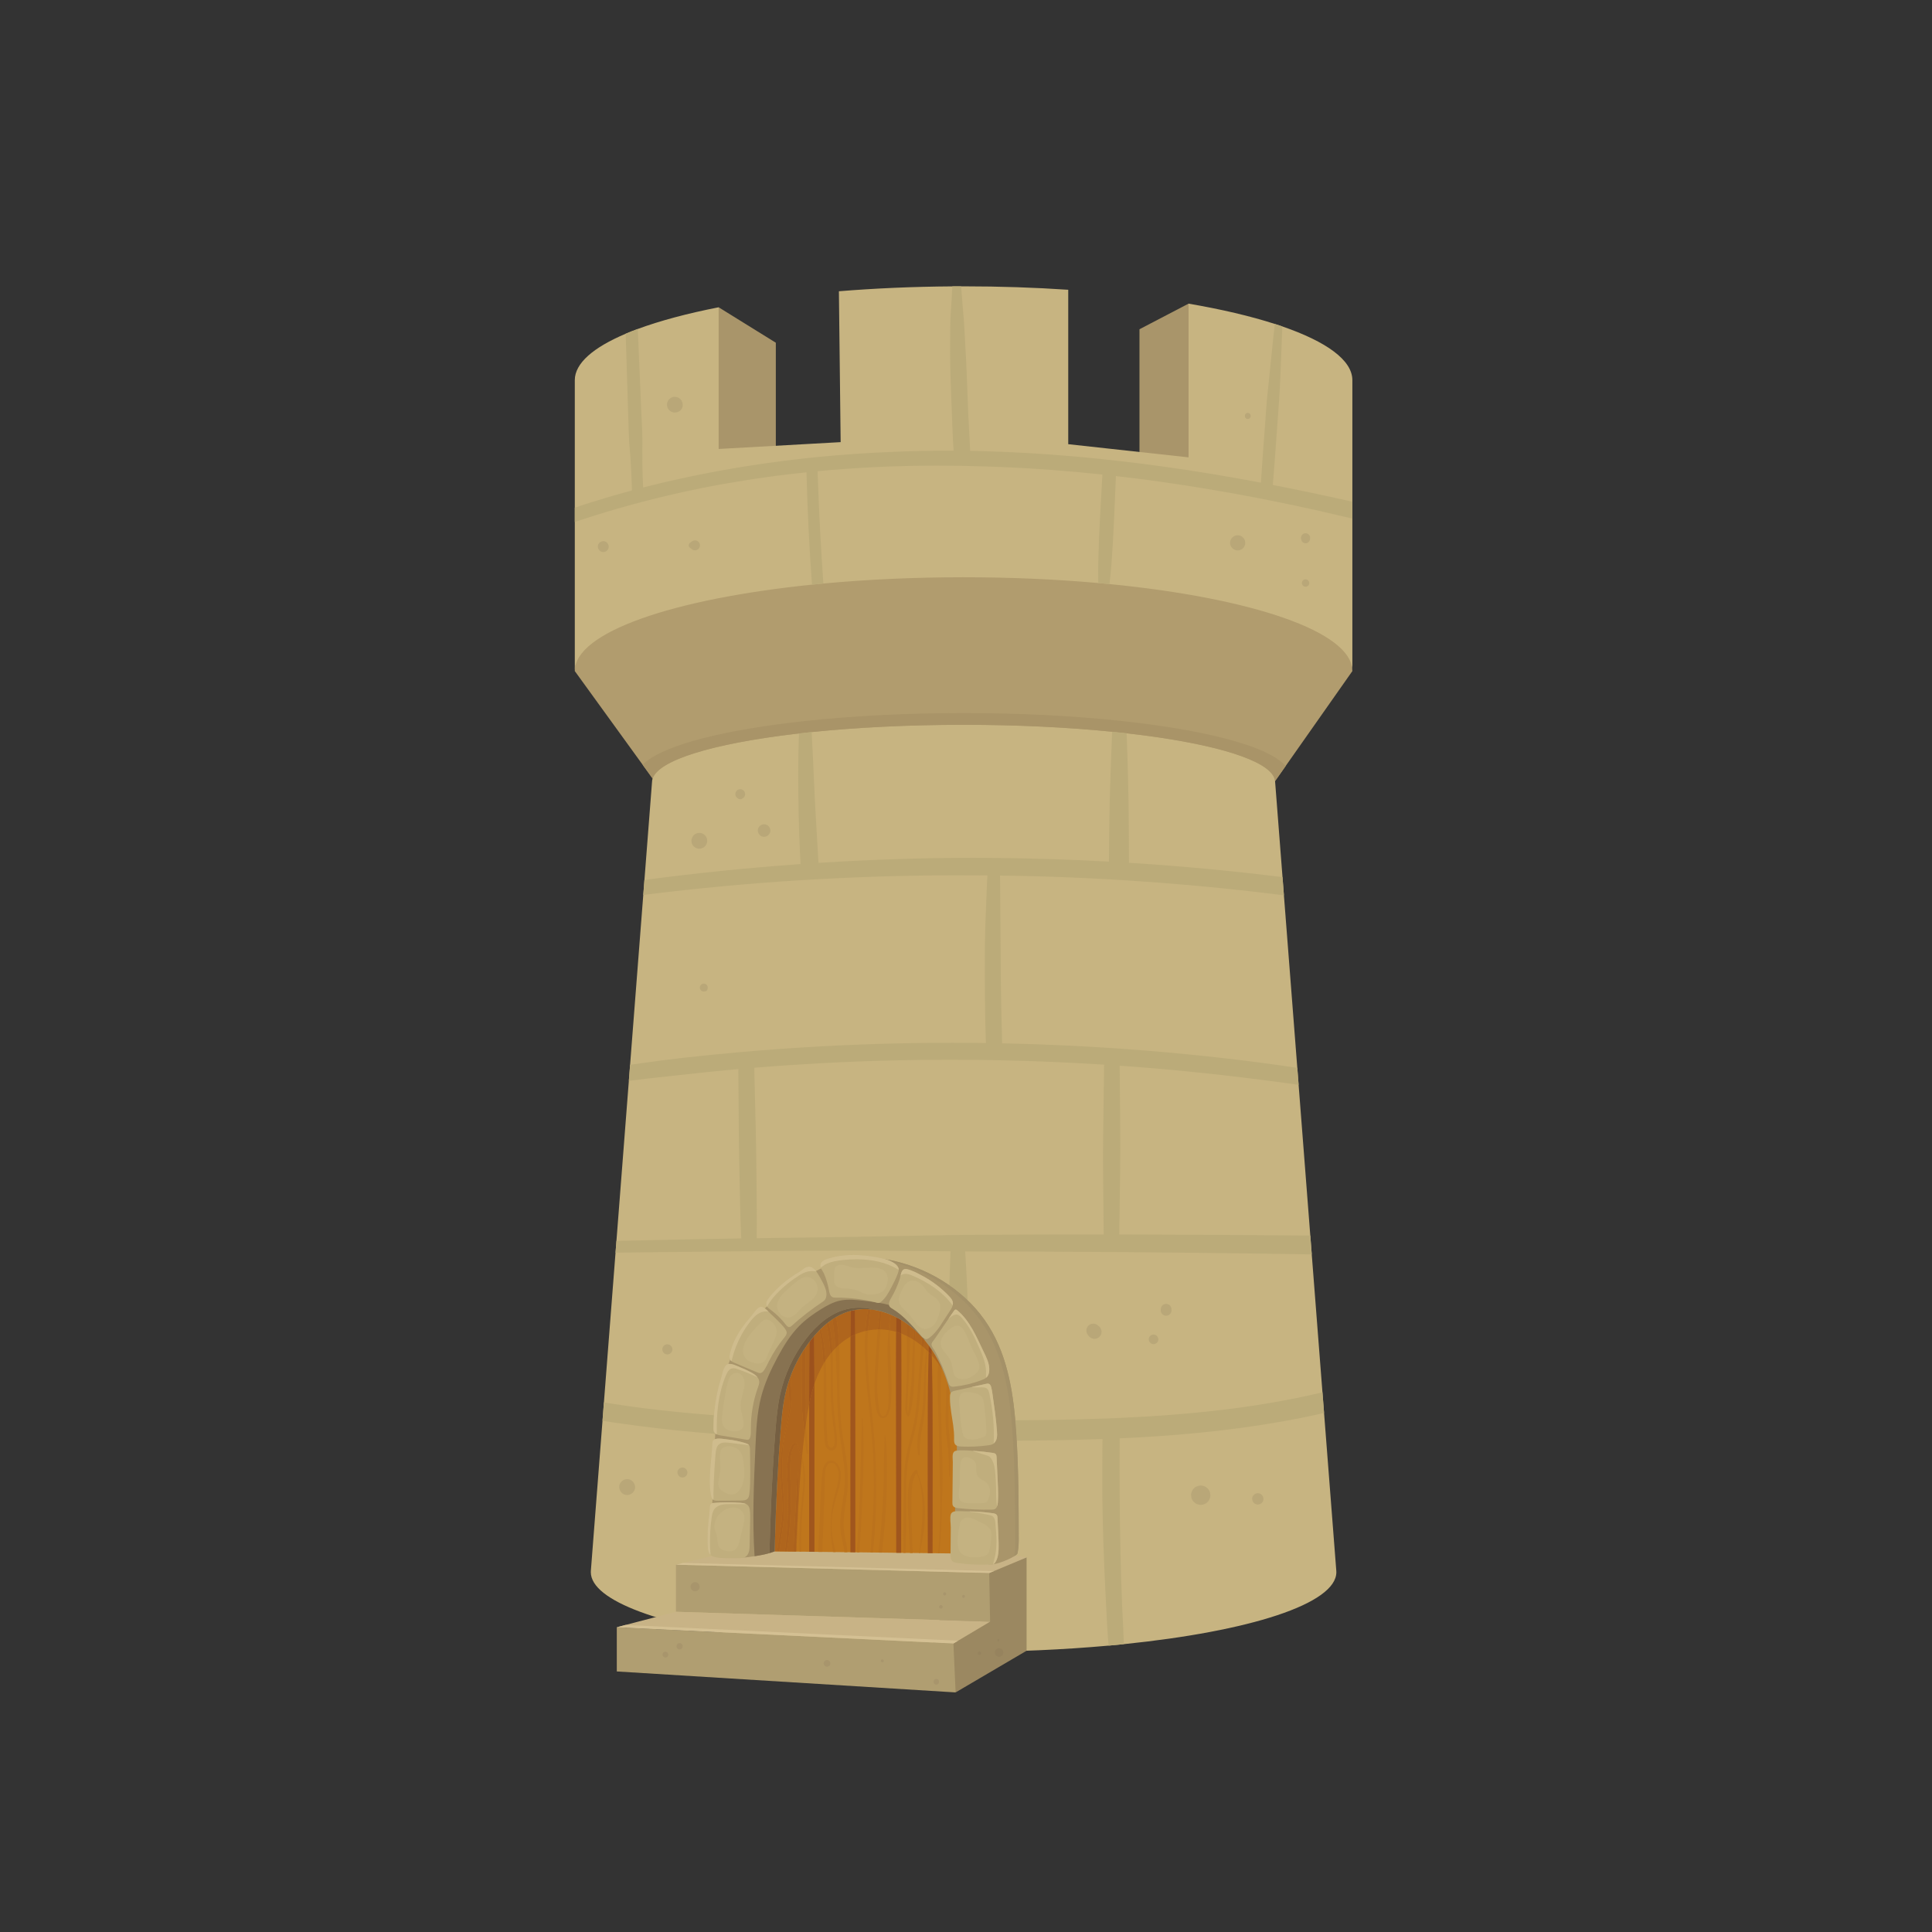 <?xml version="1.0" encoding="UTF-8" standalone="no"?>
<!-- Created with Inkscape (http://www.inkscape.org/) -->
<svg xmlns:inkscape="http://www.inkscape.org/namespaces/inkscape" xmlns:sodipodi="http://sodipodi.sourceforge.net/DTD/sodipodi-0.dtd" xmlns="http://www.w3.org/2000/svg" xmlns:svg="http://www.w3.org/2000/svg" version="1.1" id="svg1" width="5333.333" height="5333.333" viewBox="0 0 5333.333 5333.333" sodipodi:docname="vecteezy_a-cartoon-castle-tower-is-rendered-in-beige-stone-the-tower_71415801.eps" style="background-color:transparent;">
  <rect x="0" y="0" width="5333.333" height="5333.333" fill="#333333" stroke="none"/>
  <defs id="defs1"/>
  <sodipodi:namedview id="namedview1" pagecolor="#ffffff" bordercolor="#000000" borderopacity="0.25" inkscape:showpageshadow="2" inkscape:pageopacity="0.0" inkscape:pagecheckerboard="0" inkscape:deskcolor="#d1d1d1">
    <inkscape:page x="0" y="0" inkscape:label="1" id="page1" width="5333.333" height="5333.333" margin="0" bleed="0"/>
  </sodipodi:namedview>
  <g id="g1" inkscape:groupmode="layer" inkscape:label="1">
    <g id="group-R5">
      <path id="path2" d="M 0,0 H 40000 V 40000 H 0 Z" style="fill:none;fill-opacity:1;fill-rule:nonzero;stroke:none" transform="matrix(0.133,0,0,-0.133,0,5333.333)"/>
      <path id="path3" d="m 14916.3,33722.2 1186.5,-735.4 v -2515.9 l -1537.5,-139.8 130.5,2888.7 220.5,502.4" style="fill:#a9956a;fill-opacity:1;fill-rule:nonzero;stroke:none" transform="matrix(0.133,0,0,-0.133,0,5333.333)"/>
      <path id="path4" d="m 24669.4,33797.9 -1018.8,-531.5 v -3102.1 l 2255,-150 c 0,0 18.7,1761.2 9.3,1845 -9.3,83.9 -1245.5,1938.6 -1245.5,1938.6" style="fill:#a9956a;fill-opacity:1;fill-rule:nonzero;stroke:none" transform="matrix(0.133,0,0,-0.133,0,5333.333)"/>
      <path id="path5" d="m 11930.5,26171.4 1702.5,-2350.9 12714.7,-99.4 1721.8,2450.3 -58.5,652.7 -1744.1,1711.4 -8535.5,540.5 -4360.9,-745.5 -1372.9,-1610.5 -52.8,-321.5 -12.9,-176.5 -1.4,-50.6" style="fill:#b19c6e;fill-opacity:1;fill-rule:nonzero;stroke:none" transform="matrix(0.133,0,0,-0.133,0,5333.333)"/>
      <path id="path6" d="m 28069.5,32209.6 v -6038.2 c 0,817.1 -2085.4,1516.8 -5041.9,1805.8 -76.8,7.6 -154,14.8 -232,21.6 -871.1,77.7 -1812.9,120.2 -2795.7,120.2 -1026.3,0 -2007.7,-46.2 -2910.4,-130.6 -79.4,-7.5 -158.2,-15.1 -236.2,-23.2 -2893.3,-296 -4922.8,-987.9 -4922.8,-1793.8 v 6038.2 c 0,350.5 384.1,679.5 1056.1,963.8 79.7,33.6 163.5,66.9 251.3,99.3 459.8,169.9 1027.1,321.7 1678.4,449.5 v -2940.6 l 2532.1,141.8 -36.3,3131.5 c 742.2,60.6 1532.7,95.8 2354.1,101.4 60.6,0.6 121.6,0.9 182.5,0.9 h 51.2 c 752.5,0 1481.3,-24.9 2172.3,-71.3 v -3205 l 2497.2,-273.4 v 3190.4 c 683.5,-117.1 1288.4,-259.4 1791.1,-421.5 52.5,-16.8 104,-33.8 154.3,-51.2 916.9,-315.8 1454.7,-700.8 1454.7,-1115.6" style="fill:#c7b481;fill-opacity:1;fill-rule:nonzero;stroke:none" transform="matrix(0.133,0,0,-0.133,0,5333.333)"/>
      <path id="path7" d="m 27737.2,7469.7 c 0,-659.5 -1802.3,-1228.9 -4410.7,-1495 -103.7,-10.7 -208.9,-20.7 -315.4,-30.5 -925.5,-83.6 -1943.1,-130 -3011.2,-130 -1336.6,0 -2594,72.4 -3691.2,200.1 -111,12.9 -220.5,26.6 -328.4,40.6 -2229.2,290.4 -3717.5,815.4 -3717.5,1414.8 0,6.7 0.9,13.4 1.2,20.1 h -0.6 l 140.1,1804.5 102,1317.5 29.3,380.4 241,3107.8 19,244.3 257.5,3322.1 26,334.1 273.4,3524.5 23.7,309.7 h 0.3 l 157.4,2031.8 c 0,426.3 1218.5,800.3 3049.9,1010.3 86.6,10 174.4,19.5 263.6,28.8 932.8,95.8 2008.2,150.6 3153.3,150.6 1116.2,0 2166.4,-52 3082.8,-143.7 102.6,-10.3 203.2,-20.9 301.9,-32.1 226.4,-25.7 443.6,-53.7 650.5,-84.1 1459,-214.5 2401.3,-542.9 2430.4,-912.2 l 154.3,-1989 29.1,-377.9 277.9,-3581.6 27.1,-351.7 242.6,-3129.2 30.2,-390.2 222,-2862.3 33.5,-429.7 254.4,-3282.7 h -0.6 c 0.3,-6.7 1.2,-13.4 1.2,-20.1" style="fill:#c7b481;fill-opacity:1;fill-rule:nonzero;stroke:none" transform="matrix(0.133,0,0,-0.133,0,5333.333)"/>
      <path id="path8" d="m 26478.8,23907.6 205.4,292.3 v 0 l -205.4,-292.3 m -12933.2,33.5 -206.6,285.3 v 0 l 206.6,-285.3 v 0" style="fill:#f1f0ed;fill-opacity:1;fill-rule:nonzero;stroke:none" transform="matrix(0.133,0,0,-0.133,0,5333.333)"/>
      <path id="path9" d="m 26465.1,23888.2 c -35.7,367.6 -976.5,694.4 -2430,908.1 -206.9,30.4 -424.1,58.4 -650.5,84.1 -3.1,0.4 -6.2,0.7 -9.2,1.1 -95.8,10.7 -193.3,21 -292.7,31 v 0 c -916.4,91.7 -1966.6,143.7 -3082.8,143.7 -1145.1,0 -2220.5,-54.8 -3153.3,-150.6 -89.2,-9.3 -177,-18.8 -263.6,-28.8 v 0 c -1.8,-0.2 -3.6,-0.4 -5.4,-0.6 -0.1,-0.1 -0.1,-0.1 -0.2,-0.1 -1.6,-0.2 -3.1,-0.3 -4.7,-0.5 -1.1,-0.1 -2.5,-0.3 -3.6,-0.4 -0.5,-0.1 -1,-0.1 -1.5,-0.2 -1.1,-0.1 -2.3,-0.3 -3.4,-0.4 -0.7,-0.1 -1.3,-0.1 -1.9,-0.2 -0.9,-0.1 -1.9,-0.2 -2.7,-0.3 -0.9,-0.1 -1.7,-0.2 -2.5,-0.3 -1,-0.1 -2,-0.2 -3,-0.4 -0.6,0 -1.5,-0.1 -2.1,-0.2 -1,-0.1 -2,-0.2 -3,-0.3 -0.7,-0.1 -1.4,-0.2 -2.2,-0.3 -1.1,-0.1 -2.2,-0.3 -3.3,-0.4 -0.6,-0.1 -1.2,-0.1 -1.8,-0.2 -1,-0.1 -1.8,-0.2 -2.8,-0.3 -0.8,-0.1 -1.6,-0.2 -2.5,-0.3 -1.1,-0.1 -2.2,-0.3 -3.3,-0.4 -0.4,0 -0.8,-0.1 -1.2,-0.2 -1.3,-0.1 -2.5,-0.2 -3.8,-0.4 -0.5,0 -0.9,-0.1 -1.5,-0.2 -1.2,-0.1 -2.7,-0.3 -3.9,-0.4 -0.1,0 -0.4,-0.1 -0.5,-0.1 -1.5,-0.2 -3,-0.3 -4.4,-0.5 -0.4,0 -0.4,0 -0.7,-0.1 -13.1,-1.5 -26.2,-3.1 -39.2,-4.6 -0.1,0 -0.4,-0.1 -0.5,-0.1 -1.4,-0.2 -3.1,-0.4 -4.5,-0.5 -0.1,0 -0.3,-0.1 -0.4,-0.1 -1663.4,-199.4 -2796.9,-536.1 -2926.9,-922.7 l -206.6,285.3 c 352.4,368.9 1498.2,683.8 3081.2,875.2 90.8,11.1 182.7,21.6 276.2,31.8 977.3,106 2103.9,166.5 3303.4,166.5 1169.5,0 2269.7,-57.5 3229.7,-158.8 107.5,-11.4 212.9,-23.1 316.3,-35.5 237.2,-28.4 464.8,-59.3 681.5,-93 1279.8,-198.3 2180,-485.1 2456.9,-812.7 l -205.4,-292.3 -13.7,-19.4" style="fill:#a99468;fill-opacity:1;fill-rule:nonzero;stroke:none" transform="matrix(0.133,0,0,-0.133,0,5333.333)"/>
      <path id="path10" d="m 26465,23888.1 c -35.4,367.6 -976.1,694.5 -2429.9,908.1 -206.9,30.5 -424.1,58.5 -650.5,84.2 -3.1,0.4 -6.2,0.7 -9.2,1.1 3,-0.4 6.1,-0.7 9.2,-1.1 226.4,-25.7 443.6,-53.7 650.5,-84.1 1453.5,-213.7 2394.3,-540.5 2430,-908.1 l -0.1,-0.1 m -12919.3,52.9 -0.1,0.1 v 0 c 130,386.6 1263.5,723.3 2926.9,922.7 -1663.7,-199.4 -2797,-536.2 -2926.8,-922.8 m 2927.2,922.9 c 1.4,0.1 3.1,0.3 4.5,0.5 -1.5,-0.2 -2.9,-0.3 -4.5,-0.5 m 5,0.6 c 13,1.5 26.1,3.1 39.2,4.6 -13.1,-1.5 -26.2,-3.1 -39.2,-4.6 m 39.9,4.7 c 1.4,0.2 2.9,0.3 4.4,0.5 -1.5,-0.2 -3,-0.3 -4.4,-0.5 m 4.9,0.6 c 1.2,0.1 2.7,0.3 3.9,0.4 -1.3,-0.1 -2.5,-0.3 -3.9,-0.4 m 5.4,0.6 c 1.3,0.2 2.5,0.3 3.8,0.4 -1.3,-0.1 -2.5,-0.2 -3.8,-0.4 m 5,0.6 c 1.1,0.1 2.2,0.3 3.3,0.4 -1,-0.1 -2.2,-0.3 -3.3,-0.4 m 5.8,0.7 c 1,0.1 1.8,0.2 2.8,0.3 -0.9,-0.1 -1.9,-0.2 -2.8,-0.3 m 4.6,0.5 c 1.1,0.1 2.2,0.3 3.3,0.4 -1,-0.1 -2.2,-0.3 -3.3,-0.4 m 5.5,0.7 c 1,0.1 2,0.2 3,0.3 -1,-0.1 -1.9,-0.2 -3,-0.3 m 5.1,0.5 c 1,0.2 2,0.3 3,0.4 -1.1,-0.1 -2,-0.2 -3,-0.4 m 5.5,0.7 c 0.8,0.1 1.8,0.2 2.7,0.3 -0.8,-0.1 -1.9,-0.2 -2.7,-0.3 m 4.6,0.5 c 1.1,0.1 2.3,0.3 3.4,0.4 -1.1,-0.1 -2.3,-0.3 -3.4,-0.4 m 4.9,0.6 c 1.1,0.1 2.5,0.3 3.6,0.4 -1.2,-0.1 -2.4,-0.3 -3.6,-0.4 m 8.3,0.9 c 0.1,0 0.1,0 0.2,0.1 -0.1,-0.1 -0.1,-0.1 -0.2,-0.1 m 5.6,0.7 v 0 c 86.6,10 174.4,19.5 263.6,28.8 932.8,95.8 2008.2,150.6 3153.3,150.6 1116.2,0 2166.4,-52 3082.8,-143.7 v 0 0 c -916.4,91.7 -1966.6,143.7 -3082.8,143.7 -1145.1,0 -2220.5,-54.8 -3153.3,-150.6 v 0 c -86.4,-9 -171.5,-18.2 -255.5,-27.9 -2.7,-0.3 -5.4,-0.6 -8.1,-0.9 v 0" style="fill:#bca879;fill-opacity:1;fill-rule:nonzero;stroke:none" transform="matrix(0.133,0,0,-0.133,0,5333.333)"/>
      <path id="path11" d="m 23011.1,5944.2 c -6.7,72.9 -13.4,145.9 -18.7,219.1 -17,230.9 -26,463 -38.3,694.1 -43.3,828.4 -74.1,1658.3 -75.2,2488 -0.3,203.8 0.6,407.9 2.3,611.7 0.8,91.4 0.8,183.1 1.6,274.8 -318.4,-11.5 -637.1,-19.3 -955.7,-24.9 -274.9,-4.8 -549.5,-7.8 -824.2,-9.2 -3.1,54.5 -6.4,109.1 -10,163.6 -5.7,86.2 -12.2,172.6 -19.7,259.1 203.9,1.6 407.7,3.6 611.5,6.4 403.6,5.6 807.3,14.5 1210.7,29 45.6,1.4 91.4,3.4 137,5.1 69.6,2.8 139.5,5.8 209.1,8.9 378.5,17.1 756.7,39.7 1134.1,69.6 438.3,35 875.8,80.3 1311.6,138.1 228.4,31.3 456.3,65.7 683.3,104.6 361.4,62 721.2,134.7 1078.2,220 l 33.5,-429.7 c -162.7,-36.9 -325.7,-71.6 -489.2,-104.3 -561.6,-112.3 -1128.5,-197.3 -1697.1,-263 -556.9,-64.6 -1116,-109 -1675.6,-140.1 -126.9,-7 -253.6,-13.1 -380.5,-18.7 -6.4,-763.4 0,-1528 15.1,-2291.2 8.4,-412.3 19.6,-824.6 37.7,-1236.7 9.3,-208.2 23.2,-416.2 29.4,-624.8 1.1,-39.7 2.8,-79.4 4.5,-119 -103.7,-10.7 -208.9,-20.7 -315.4,-30.5 v 0 M 14845.9,10340 c -535.2,40.8 -1069,94.8 -1601,165.5 -246.3,32.8 -494.3,64.3 -739.4,106.3 l 29.3,380.4 c 5.6,-0.8 11.2,-1.9 16.8,-2.8 55.9,-8.9 111.5,-17.8 167.5,-26.5 116,-17.9 232,-35.2 348.3,-51.5 29,-4.2 58.1,-8.1 87.2,-12 8.4,-1.1 16.5,-2.2 24.9,-3.3 1.4,-0.3 2.8,-0.6 4.2,-0.6 1.4,-0.3 2.5,-0.6 3.9,-0.6 1.9,-0.2 3.9,-0.5 5.6,-0.8 l 1.6,-0.3 c 4,-0.5 7.6,-0.8 9.8,-1.1 55.9,-7.5 111.9,-14.8 167.8,-21.8 461.8,-58.1 924.7,-103.4 1388.5,-139.2 19.1,-1.5 38.3,-2.9 57.5,-4.4 -6.4,-84.7 -9.5,-169.7 -9.5,-254.6 0,-4.9 0,-9.8 0,-14.6 0.1,-28.1 0.9,-57.2 14.1,-81.9 6,-11.2 14,-20.6 23.4,-28.5 -0.2,-2.6 -0.4,-5.1 -0.5,-7.7 m 5237.2,2772.8 c -117.2,112.6 -244,216.2 -378.5,309.7 0.4,17.2 0.9,34.4 1.4,51.5 7,204.1 13.5,408.2 21.6,612.3 0.5,14.2 1.1,28.5 2.2,42.7 -486.4,5.1 -972.8,9 -1459.2,12.3 -209.8,1.4 -419.6,2 -629.4,2 -334.6,0 -669.3,-1.5 -1004,-3.9 -311.7,-2 -623.4,-4.8 -935.1,-7.6 -101.5,-0.8 -202.9,-1.7 -304.1,-2.8 -131.4,-1.1 -262.8,-2.5 -394.2,-3.9 -546.8,-5.9 -1093.3,-10.9 -1640.1,-17.6 -196,-2.5 -391.9,-5 -587.9,-7.5 l 19,244.3 c 45.3,1.1 90.9,1.9 136.2,3 274.5,6.5 549,12.6 823.5,18.2 543.4,11.2 1087.4,21.8 1631.2,30.2 -1.7,36.9 -3.4,73.8 -5.1,110.7 -17.6,381.3 -22.1,762.9 -30.2,1144.5 -7.8,376.8 -14.8,753.6 -17.3,1130.5 -2.2,302.2 -4.2,604.3 -6.4,906.5 -0.6,74.4 -1.1,148.5 -1.7,222.8 h -1.1 c -6.2,-0.8 -12.3,-1.4 -18.5,-1.9 -14.8,-1.1 -29.6,-2.5 -45,-3.9 -5.3,-0.6 -10.6,-1.1 -16.2,-1.4 -67.4,-6.5 -134.7,-12.6 -202.4,-19 -132.5,-12.6 -265,-25.8 -397.5,-39.5 -265,-27.1 -529.7,-57.3 -794.5,-86.1 -266.1,-28.5 -532,-59.5 -797.5,-92.5 l 26,334.1 c 97.3,13.7 194.8,26.2 292.1,39.9 263.6,36.7 527.2,72.5 792,102.4 391,43.9 782.7,83 1175.2,117.6 109,9.6 218,19.1 327,27.7 45,3.9 90.1,7.6 135.3,11.2 533.1,42.2 1067.1,76 1601.6,101.5 536.7,25.1 1073.7,41.9 1611,50 248.9,3.8 497.9,5.7 747,5.7 234.8,0 469.6,-1.7 704.4,-5.1 -1.7,38 -3.1,75.7 -4.2,113.8 -8.7,250.7 -12.6,501.5 -15.1,752.8 -4.2,374.3 -6.7,749.4 -2.5,1123.8 4.5,374.6 20.1,749.4 35.5,1123.5 3.4,89.4 6.7,179.4 11.7,269.2 1.7,31.8 4.2,63.4 6.5,95.3 -22.7,0.3 -45.3,0.3 -68,0.5 -190.3,1.4 -380.4,2 -570.8,2 -7.9,0 -15.8,0 -23.7,0 -530.8,0 -1061.6,-8.9 -1591.8,-25.4 -412,-12.9 -823.5,-30.8 -1235,-53.4 -121.9,-6.5 -243.8,-13.7 -365.7,-21.3 -6.7,-0.3 -13.1,-0.8 -19.8,-1.1 -537.6,-33.3 -1074.3,-74.9 -1610.5,-125 -535.9,-50 -1071.2,-108.1 -1605.4,-174.7 -17.9,-2.2 -35.5,-4.4 -53.4,-6.4 l 23.7,309.7 h 0.3 c 135.9,19 272,36.9 408.2,54 537,67.4 1074.8,126.3 1613.5,176.9 405.9,38.3 812.4,71.9 1218.8,100.7 -3,54.8 -5.9,109.8 -8.6,164.6 -29.4,577.3 -39.2,1154.8 -39.5,1732.9 -0.2,270.9 4,541.8 14.9,813 2.7,0.3 5.4,0.6 8.1,0.9 84,9.7 169.1,18.9 255.5,27.9 v 0 c 1.1,-27.7 2.5,-55.4 4.2,-82.8 32.7,-577.8 49.4,-1156.2 85.2,-1733.7 18.2,-289.6 32.7,-579.8 51.2,-869.4 0.5,-9.5 1.1,-19.3 1.9,-28.8 6.5,0.5 13.2,1.1 19.6,1.4 540.1,34.1 1080.5,59.8 1621.1,77.1 512.6,16.5 1025.5,26.1 1538.4,26.1 28,0 56.1,0 84.1,-0.1 64.6,0 129.1,-0.3 193.7,-0.8 76,-0.3 152.4,-0.8 228.7,-2 400,-3.9 800,-12.3 1200.1,-25.4 380.7,-12.6 761.5,-29.4 1141.9,-50.3 2.8,275.9 5.6,551.8 8.7,827.4 3.4,333.5 13.4,666.2 24.9,999.4 10.3,289.6 20.1,579.2 32.4,868.8 102.6,-10.3 203.2,-20.9 301.9,-32.1 24.1,-651.3 41.7,-1303.2 44.2,-1954.9 1.1,-244 1.9,-488.3 2.8,-732.7 19,-1.1 38,-2.5 57,-3.6 539.5,-34.4 1078.8,-77.2 1617.2,-128 505.4,-48.1 1010.3,-103.5 1514,-166.1 l 29.1,-377.9 c -109.9,14.2 -219.7,27.6 -329.6,40.8 -537,64.6 -1075.1,120.8 -1614.1,168.6 -423.5,37.7 -847.9,70.1 -1272.2,97.5 -113,7.3 -226.2,14.3 -339.1,20.7 -27.1,1.7 -54.5,3.1 -81.6,4.8 -513,28.8 -1026,50.3 -1539.8,64 -238.7,6.4 -477.7,10.6 -716.5,13.7 0.6,-35 1.4,-70.2 1.7,-105.1 2,-132.5 2.8,-265.6 2.8,-398.4 0.8,-374.9 8.1,-749.7 9.2,-1125.2 0.9,-372.3 4.8,-745 12,-1117.6 3.7,-185.3 8.2,-370.4 13.5,-555.7 0.8,-21.9 1.4,-43.4 1.6,-65.2 0.9,-38.3 1.2,-76.3 1.7,-114.6 28.5,-0.5 57,-0.8 85.8,-1.7 446.2,-10 891.8,-25.7 1337.1,-47.8 242.7,-12 484.8,-25.7 727.4,-41.3 102,-5.9 204.3,-12.9 306.7,-20.2 191.5,-13.4 382.9,-27.9 574.1,-43.6 533.1,-43.9 1066,-95.9 1597.4,-156.5 501.2,-57.3 1001,-123.6 1499.8,-198.8 l 27.1,-351.7 c -115.5,16.5 -230.9,32.5 -346.7,47.9 -530,71 -1061.1,136.4 -1592.8,192.6 -529.8,56.4 -1060.4,104 -1591.8,143.4 -58.4,4.2 -116.5,8.3 -175,12.8 -3,0 -5.8,0.3 -8.9,0.6 0.3,-26.3 0.8,-52.6 1.1,-78.6 0.3,-20.9 0.3,-41.6 0.6,-62.6 5.8,-710.9 17.9,-1422.3 7.8,-2133.5 -5,-353.3 -10.1,-706.7 -15.1,-1060 -0.8,-56.8 -1.7,-113.2 -2.8,-169.7 112.9,-0.3 225.6,-0.3 338.5,-0.6 546.8,-1.1 1093.6,-3.1 1640.4,-6.1 544.6,-3.1 1089.1,-7.3 1633.4,-12.3 118,-1.1 235.9,-2 353.9,-3.1 l 30.2,-390.2 c -260.5,4.4 -521.4,8.3 -781.9,12.3 -544.5,7.8 -1088.8,14.8 -1633.4,20.9 -531.1,5.6 -1061.7,10.6 -1592.8,14.8 -13.5,0 -27.2,0.3 -40.6,0.3 -87.2,0.6 -174.4,1.1 -261.6,1.7 -457.4,3.1 -914.7,5.6 -1371.8,7.5 -504,1.7 -1007.7,0 -1511.8,4.2 4.2,-59.5 8.2,-119.3 11.2,-179.2 10.4,-204 24.6,-407.8 31.3,-611.9 2.5,-74.1 5.1,-148.2 7.8,-222.3 m -361.1,4991.6 c -370.2,0 -740.6,-4.1 -1110.9,-12.2 -534.8,-12.1 -1069.6,-32.5 -1603.5,-61.5 -450.1,-24.6 -899.9,-55.1 -1348.8,-92 -1.1,0 -2,0 -3.1,-0.3 1.1,-50.6 1.7,-101.5 2.8,-152.1 0.5,-18.4 0.8,-37.1 1.4,-55.6 8.7,-362.8 17.9,-725.7 26.5,-1088.8 9.3,-376.9 12.6,-753.7 16.3,-1130.5 3.9,-370.7 7.8,-740.2 3,-1110.9 440.6,6.7 881.4,12.5 1322.3,17.9 544.6,6.4 1089.1,17.3 1633.7,27.4 365.1,6.9 730.4,14.8 1095.8,20.1 82.2,1.1 164.6,2.2 246.8,3.1 99.3,1.1 198.5,1.9 297.7,2.5 544.3,2.8 1088.9,4.4 1633.4,5.3 189.7,0.3 379.4,0.4 569.1,0.4 134.1,0 268.3,0 402.4,-0.1 -1.2,100.6 -1.4,201.2 -2.3,301.9 -3.3,353.3 -6.7,706.9 -10,1060.3 -3.4,357.8 2.5,715.4 7.2,1073.2 4.2,332.4 7,664.7 12.6,997.1 0.3,21 0.8,42.2 1.1,63.2 0.3,9.8 0.6,19.6 0.9,29.6 -365.1,23.2 -730.5,42.8 -1096.1,58.2 -311.7,12.8 -623.4,22.9 -935.4,30.2 -108.7,2.5 -217.8,4.7 -327.1,6.4 -114,2.2 -227.8,3.9 -341.9,4.8 -164.6,1.6 -329.2,2.4 -493.9,2.4" style="fill:#bbab79;fill-opacity:1;fill-rule:nonzero;stroke:none" transform="matrix(0.133,0,0,-0.133,0,5333.333)"/>
      <path id="path12" d="m 16591.1,24877.7 c 84,9.7 169.1,18.9 255.5,27.9 -86.4,-9 -171.5,-18.2 -255.5,-27.9" style="fill:#b3a171;fill-opacity:1;fill-rule:nonzero;stroke:none" transform="matrix(0.133,0,0,-0.133,0,5333.333)"/>
      <path id="path13" d="m 16853.3,27965.2 c -55.9,762.9 -92.8,1527.2 -113,2292 -0.2,13.1 -0.5,26.6 -0.8,39.7 -138.4,-14.2 -276.5,-29.6 -414.6,-46.4 -75.2,-9.2 -150.6,-18.5 -225.8,-28.2 -21.6,-2.8 -42.8,-5.9 -64.3,-8.7 -7.3,-0.8 -14.9,-2 -22.1,-2.8 -1.1,-0.3 -2.3,-0.3 -3.9,-0.5 -34.4,-4.8 -68.8,-9.6 -103.2,-14.3 -150.1,-21 -300.2,-43.3 -450.1,-67.4 -299.4,-47.5 -597.9,-100.3 -895.1,-160.2 -403.1,-81 -803.7,-173.6 -1201.5,-277 -77.1,-20.1 -154.3,-40.8 -231.1,-61.8 -106.8,-28.8 -213.6,-58.7 -319.8,-89.4 -291.1,-84.2 -580.1,-174.5 -866.9,-271.5 -3.7,-1.1 -7,-2.5 -10.6,-3.6 v 299.1 c 113.7,38.3 227.8,75.2 342.4,111 279.3,87.8 560.8,169.7 843.7,246 -1.7,47.5 -3.7,95 -5.3,142.6 -6.7,172.5 -12.1,344.6 -24.6,516.8 -12.9,172 -30.2,344.2 -35.5,516.7 -10.7,344.3 -21.6,689 -32.2,1033.4 -10.9,347 -21.5,693.6 -32.4,1040.5 v 2.2 c 79.7,33.6 163.5,66.9 251.3,99.3 3.1,-75.5 6.1,-151.5 9.5,-227.3 14.5,-344.4 29.1,-688.8 43.9,-1033.5 7.3,-172.2 14.5,-344.4 21.8,-516.6 7.3,-171.9 19.8,-344.7 19.8,-516.9 -0.2,-172.2 -1.6,-344.4 -0.5,-516.6 1.4,-159.9 10,-320 16.2,-479.7 519.1,133.4 1043,246.9 1569.7,344.2 601,110.4 1206.8,197.6 1814.5,263.6 4.2,0.5 8.1,0.8 12.3,1.4 71.3,7.5 142.6,15.1 213.8,22.1 533.1,52.8 1067.9,88 1603.5,109.8 373.9,15.1 747.9,22.9 1122,22.9 36.3,0 72.6,-0.1 108.9,-0.2 -21.8,310.3 -30.2,622 -42.2,932.5 -14,366 -30.5,732.2 -30.2,1098.4 0,180.8 0.8,361.7 2.2,542.6 1.4,185.3 17.1,371.2 28.2,556.3 5.9,93.3 10.1,187 14.9,280.6 60.6,0.6 121.6,0.9 182.5,0.9 10.1,-140.4 21,-280.4 33.3,-420.8 15.9,-180.8 31,-360.8 39.9,-542.3 9.3,-185.6 19.3,-370.9 29.7,-556.3 20.1,-365.6 27.1,-732.4 44.4,-1098.3 12.6,-265.9 28.5,-531.4 40.6,-797.3 82.4,-1.4 164.9,-3.1 247.4,-5.3 630.3,-16.8 1259.9,-53.7 1888,-107.9 209.7,-18.2 419.3,-38.3 628.7,-60.7 90.6,-9.2 181.4,-19.2 272,-29.6 337.1,-37.7 673.4,-80.5 1009.2,-127.4 625.6,-87.6 1249,-190.1 1869.6,-306.4 39.7,-7.6 79.7,-14.9 119.4,-22.7 13.4,208.6 27.6,417.1 43.3,625.6 14.8,197.1 29.6,394.5 44.4,591.8 15.1,199.3 26.3,399.8 46.7,598.8 40.6,394.5 81.4,788.9 121.9,1183.6 10.1,98.1 21.2,196.5 33.3,294.4 52.5,-16.8 104,-33.8 154.3,-51.2 -3.1,-127.4 -7.6,-254.9 -13.2,-382.4 -17.9,-398.9 -27.1,-799.5 -55.9,-1197.6 -28.8,-396.9 -57.3,-793.9 -86.1,-1190.6 -12.6,-173.3 -26.5,-346.6 -41.1,-519.9 498.5,-96.7 995.5,-201 1490.6,-312 53.4,-12 107,-24 160.4,-36.3 v -349.5 c -230.6,55.1 -461.5,108.8 -692.7,160.8 -328.2,73.8 -657.2,143.7 -986.8,209.6 -79.7,16 -159.6,31.9 -239.6,47.3 -207.9,40.5 -416.2,79.4 -624.7,116.6 -310.9,55.3 -622.3,107.3 -934.6,155.7 -153.7,23.7 -307.5,46.7 -461.5,68.5 -78,11.1 -156.3,22 -234.3,32.7 -13.4,1.9 -26.8,3.6 -40.2,5.6 l -2,0.2 c -16.2,2.3 -32.7,4.2 -49.2,6.5 -38,5 -76,10 -114,15.1 -175.9,22.6 -352,44.1 -528.4,64 -0.8,-28.5 -2.2,-57.3 -3.3,-85.8 -12.9,-292.7 -25.5,-585.1 -38,-877.8 -12.6,-290.8 -30.8,-580.6 -51.8,-870.8 -10,-136.7 -25.4,-272 -40.8,-407.9 v 0 c -76.8,7.6 -154,14.8 -232,21.6 v 0 c -0.3,3.3 -0.3,6.7 -0.3,10 -3,163 -1.9,324.8 2,487.8 14.2,585.1 52,1169.7 83.6,1754.2 -355.1,37.7 -710.9,70.1 -1067.3,96.7 -554.7,41.4 -1109.8,67.4 -1665.6,79.7 -66.5,1.7 -133,3.1 -199.6,4.2 -43,0.8 -86.1,1.4 -129.1,1.6 -126.4,1.7 -252.9,2.6 -379.3,2.6 -435.8,0 -871.6,-10.2 -1306.7,-31.9 -388.5,-19.3 -776.6,-47.3 -1163.7,-83.9 16.5,-451.4 33.2,-903.2 59.2,-1354.4 19,-325.6 38,-651.6 60.7,-977 -79.4,-7.5 -158.2,-15.1 -236.2,-23.2 v 0" style="fill:#bbab79;fill-opacity:1;fill-rule:nonzero;stroke:none" transform="matrix(0.133,0,0,-0.133,0,5333.333)"/>
      <path id="path14" d="m 19834.9,4972.9 1472.7,864.9 v 1936.8 l -980,-248.9 -805.2,-997.4 -184.7,-461.2 497.2,-1094.2" style="fill:#9b8861;fill-opacity:1;fill-rule:nonzero;stroke:none" transform="matrix(0.133,0,0,-0.133,0,5333.333)"/>
      <path id="path15" d="m 15722.7,8031.9 -1692.7,-408 6502,-173.2 775.6,323.9 -530.8,85.8 -5054.1,171.5" style="fill:#c8b386;fill-opacity:1;fill-rule:nonzero;stroke:none" transform="matrix(0.133,0,0,-0.133,0,5333.333)"/>
      <path id="path16" d="m 14030,7623.9 v -977.5 l 6520.3,-205.1 -18.3,1009.4 -6502,173.2" style="fill:#b09e71;fill-opacity:1;fill-rule:nonzero;stroke:none" transform="matrix(0.133,0,0,-0.133,0,5333.333)"/>
      <path id="path17" d="m 14030,6646.4 -1228,-320.6 6987,-337.4 761.3,452.9 -6520.3,205.1" style="fill:#c8b386;fill-opacity:1;fill-rule:nonzero;stroke:none" transform="matrix(0.133,0,0,-0.133,0,5333.333)"/>
      <path id="path18" d="m 12802,6325.8 v -917.9 l 7032.9,-435 -45.9,1015.5 -6987,337.4" style="fill:#b09e71;fill-opacity:1;fill-rule:nonzero;stroke:none" transform="matrix(0.133,0,0,-0.133,0,5333.333)"/>
      <path id="path19" d="M 20098.5,10355.6 V 8443 l -282.9,-586.3 -313,3.7 -29.9,0.4 -116.3,1.3 -99.3,1.2 -166.8,1.9 -14.3,0.3 -132.8,1.5 -54.7,0.6 -92,1.1 -45.5,0.5 -46.5,0.6 -103.1,1.2 -295.1,3.5 -72.7,0.8 -117.5,1.5 -47.5,0.6 -230.3,2.7 -56.2,0.6 -29.4,0.4 -101.5,1.2 -62.6,0.7 -64.9,0.7 -177.1,2.2 -50.8,0.6 -224.6,2.7 -92.7,1 -73.8,0.9 -110,1.3 -164.5,1.9 -37.8,0.5 -62.6,0.7 -5.5,0.1 -54.1,0.7 -139.9,1.6 -40.1,0.5 -114.7,1.3 -43.7,0.6 -183.3,2.2 c 0,0 -248.7,573.5 -248.7,593.3 0,19.9 85.9,1221.9 85.9,1327.6 0,105.7 19.8,1505.8 19.8,1505.8 l 723.1,1142.7 118.1,61.2 46.8,24.3 115,59.5 81.8,42.5 70.9,36.7 21,10.9 137,71 37.5,19.5 101.1,52.3 74.3,38.5 328.7,170.3 80.8,42 97.9,50.6 442.4,-60.3 13.1,-1.6 240,-32.8 9.7,-1.3 65.5,-8.9 85.7,-11.6 126.4,-17.2 43.2,-5.9 123.4,-16.7 170.2,-187.7 57.9,-63.7 90.1,-99.4 0.1,-0.1 12.5,-13.8 5.9,-6.5 608.6,-671.1 144,-1399.8 20.3,-197.2" style="fill:#bf761c;fill-opacity:1;fill-rule:nonzero;stroke:none" transform="matrix(0.133,0,0,-0.133,0,5333.333)"/>
      <path id="path20" d="m 16904.8,7891.1 -110.1,1.3 v 3064.5 c 28.4,141 63.4,280.4 109.2,416.2 0.5,-152.7 0.9,-305.3 0.9,-458 v -3024" style="fill:#a0561d;fill-opacity:1;fill-rule:nonzero;stroke:none" transform="matrix(0.133,0,0,-0.133,0,5333.333)"/>
      <path id="path21" d="m 17652.4,7882.3 h -1.2 v 0 0 h 1.2" style="fill:#a36723;fill-opacity:1;fill-rule:nonzero;stroke:none" transform="matrix(0.133,0,0,-0.133,0,5333.333)"/>
      <path id="path22" d="m 17752.7,7881.1 -100.3,1.2 h -1.2 v 0 c -0.3,48 -0.4,95.9 -0.4,143.9 -0.2,232.6 -0.3,465.3 -0.4,697.9 -0.1,232.6 -0.3,465.3 -0.4,697.9 -0.1,232.7 -0.1,465.4 0.2,698 0.3,232.7 0.5,465.3 0.8,697.9 0.3,233.6 0.6,467.1 0.9,700.5 0.3,232.7 0.6,465.3 0.9,698 0,46.7 0.2,93.4 0.4,140.1 31.5,17.2 63.9,33 96.9,47.4 0.5,-119.4 0.8,-238.9 0.9,-358.3 0.3,-232.7 0.6,-465.3 0.9,-697.9 0.3,-232.7 0.6,-465.4 0.9,-698 0.3,-232.7 0.5,-465.3 0.8,-698 0.3,-232.6 0,-465.3 -0.1,-698 l -0.4,-700.4 c -0.1,-224 -0.3,-448.2 -0.4,-672.2" style="fill:#a0561d;fill-opacity:1;fill-rule:nonzero;stroke:none" transform="matrix(0.133,0,0,-0.133,0,5333.333)"/>
      <path id="path23" d="m 18704.5,7869.8 -103.2,1.2 v 271.6 c 0,221.1 -0.5,442.1 -0.8,663.2 -0.4,221.2 -0.8,442.2 -1.2,663.3 -0.4,221.1 -0.8,442.3 -1.2,663.3 -0.4,220.3 -0.8,440.5 -1.1,660.8 -0.4,221.1 -1.1,442.2 -0.9,663.2 0.3,220.4 0.5,440.6 0.8,660.9 0.1,113.6 1,227.1 2.2,340.6 36.5,-10.6 72.3,-22.9 107.6,-36.6 1.4,-154.1 2.1,-308.2 2.3,-462.4 0.3,-221.1 1,-442.2 0.6,-663.2 -0.4,-221.2 -0.8,-442.3 -1.2,-663.3 -0.3,-221.1 -0.7,-442.3 -1,-663.4 -0.4,-220.2 -0.8,-440.4 -1.2,-660.8 -0.4,-221 -0.8,-442.1 -1.2,-663.3 -0.4,-220.2 -0.7,-440.5 -0.7,-660.8 0,-38.1 0.1,-76.1 0.2,-114.3" style="fill:#a0561d;fill-opacity:1;fill-rule:nonzero;stroke:none" transform="matrix(0.133,0,0,-0.133,0,5333.333)"/>
      <path id="path24" d="m 19356.4,7862.1 -99.3,1.2 v 0 0 l 99.3,-1.2 v 0" style="fill:#a36723;fill-opacity:1;fill-rule:nonzero;stroke:none" transform="matrix(0.133,0,0,-0.133,0,5333.333)"/>
      <path id="path25" d="m 19356.4,7862.1 -99.3,1.2 v 0 1.4 c -0.3,226.8 -0.7,453.7 -1.1,680.6 -0.3,226.8 -0.7,453.7 -1.1,680.6 -0.3,227.7 -0.8,455.4 -0.3,683.1 0.6,226.1 1.1,452.1 1.6,678.1 0.6,227.8 0.3,455.4 4.1,683.2 3.6,226 5.5,452.2 11.9,678.1 0.9,29.6 1.8,59.2 2.6,88.8 22.4,-22.7 44.4,-46 65.7,-69.7 1.7,-60.8 3.4,-121.6 4.4,-182.4 3.6,-226.9 7.4,-453.8 11.1,-680.6 1.7,-113.1 0.6,-226.1 0.8,-339.2 0.3,-113.8 0.6,-227.6 0.7,-341.5 0.6,-226.8 1.1,-453.7 1.6,-680.6 0.6,-226.8 -0.5,-453.8 -0.9,-680.7 -0.4,-227.6 -0.7,-455.3 -1,-683.1 -0.3,-172.3 -0.6,-344.8 -0.8,-517.3" style="fill:#a0561d;fill-opacity:1;fill-rule:nonzero;stroke:none" transform="matrix(0.133,0,0,-0.133,0,5333.333)"/>
      <path id="path26" d="m 16524.6,7895.6 -5.5,0.1 5.2,-0.1 v 0 h 0.3" style="fill:#b58c4f;fill-opacity:1;fill-rule:nonzero;stroke:none" transform="matrix(0.133,0,0,-0.133,0,5333.333)"/>
      <path id="path27" d="m 16529.9,7895.6 h -5.6 c 1.5,87.5 4.9,174.9 8.5,262.3 12.4,297.9 34.1,595.2 39.6,893.4 3.1,166.9 -2.6,334.4 -14.3,500.9 -0.4,6 -5.1,9 -9.6,9 -4.5,0 -8.9,-3 -8.8,-9 1.8,-149.5 -5.2,-298.5 -10.7,-447.9 -5.5,-149.5 -15.2,-298.9 -23.6,-448.3 -14.1,-253 -30.4,-506.3 -35.2,-759.7 l -139.9,1.7 c 10.1,61.1 19.4,122.1 27.8,183.6 23.7,173.4 36.8,349.1 46,523.8 9.3,174.8 12.4,349.9 9.6,524.9 -2.9,175.7 -14,351.6 -10.6,527.3 1.5,83.4 5.4,167.8 20.3,250.1 6.9,38.2 16.5,76.2 30.1,112.7 6.6,17.6 14.3,35 23.3,51.6 6.6,12 13.8,27.7 25.9,35 4.6,2.8 9.5,4.2 14.3,4.2 7.5,0 14.9,-3.2 21.1,-8.4 12.7,-10.7 18.4,-32.3 24.3,-47.2 15.6,-39 29.9,-78.6 42.1,-118.8 13.9,-45.7 25.9,-91.9 35.9,-138.5 -59.5,-632.2 -88.3,-1267.5 -110.5,-1902.7" style="fill:#af651d;fill-opacity:1;fill-rule:nonzero;stroke:none" transform="matrix(0.133,0,0,-0.133,0,5333.333)"/>
      <path id="path28" d="m 16140,7900.2 -60.6,0.8 c 0,-0.1 0,-0.1 0,-0.1 0,0.1 0,0.1 0,0.1 l 52.4,-0.7 v 0 l 8.2,-0.1" style="fill:#b58c4f;fill-opacity:1;fill-rule:nonzero;stroke:none" transform="matrix(0.133,0,0,-0.133,0,5333.333)"/>
      <path id="path29" d="m 16290.2,7898.4 -114.7,1.4 c 1,7.9 2,15.8 3.1,23.8 19.5,140 41.3,279.6 61,419.6 20.1,142.3 35.4,285 35.4,428.8 -0.1,147 -10.1,293.4 -21,439.9 -10.7,145.9 -19.6,291.7 -17.3,438.1 1.1,72.1 4.3,144 6.6,216 2.2,72.8 6.8,145.5 13.5,218 6.9,73.6 21.5,147.1 36,219.5 13.9,69.8 30.8,138.9 47,208.2 32.6,139 58.1,278.1 74.6,420 8.3,71.9 13.2,145.1 13.2,217.5 -0.1,71.5 -5.6,143.5 -9.7,214.9 -3.2,55.3 -7.5,110.6 -11.6,165.9 49.8,134.4 110.1,265.2 180.1,391 19.2,34.5 39.1,68.6 59.8,102.3 1,-121.4 2.6,-242.8 2.1,-364.1 -0.7,-183.7 -2.2,-367.2 -4,-550.9 -0.8,-92.3 -0.4,-184.6 4.4,-276.8 4.8,-92.6 14.3,-184.6 24.8,-276.7 8.1,-71.5 17.6,-142.8 26.2,-214.2 -19.9,-158.8 -37.5,-317.8 -53,-477.1 -0.3,1 -0.6,2.1 -0.9,3.2 -11.7,41.4 -25,82.3 -39.5,122.9 -13,36.4 -25.3,75.4 -44.2,109.4 -13.5,24.5 -27.6,51.9 -59,51.9 -1.4,0 -2.7,-0.1 -4.2,-0.2 -38.6,-2.8 -62.2,-39.6 -77.5,-70.8 -36.4,-73.2 -53.6,-153 -63.9,-233.5 -23,-178.3 -17.5,-358.6 -9.9,-537.7 7.6,-179.5 11.3,-358.7 7.7,-538.3 -6,-291.4 -29.8,-582.5 -65.1,-872 m -158.4,1.9 v 0 l -52.4,0.7 v 0 c 1.7,74.5 3.6,149.1 5.6,223.7 20.8,772.5 57.6,1546.5 119.9,2316.6 6.5,79.9 13.1,159.9 21.1,239.7 17.1,171.4 39.9,342.1 78.7,510.1 14.9,64.5 32.1,128.5 51.7,191.9 3.7,-41.2 8.1,-82.4 11.3,-123.5 5.5,-72.4 11.3,-145.1 14.8,-217.7 3.4,-72.3 3.2,-144.4 -5.3,-216.3 -8.5,-71.4 -21.2,-142.3 -35.2,-212.8 -28.3,-141.9 -61.9,-282.9 -85.9,-425.5 -23.9,-141.6 -52.3,-285.3 -57.9,-429.2 -5.6,-145.7 -0.9,-291.4 9.9,-436.9 10.8,-147.6 25.9,-294.8 30.8,-442.8 4.7,-143.1 -7.6,-285.4 -26.4,-427.2 -24.3,-183.2 -62.5,-366.5 -80.7,-550.8" style="fill:#af651d;fill-opacity:1;fill-rule:nonzero;stroke:none" transform="matrix(0.133,0,0,-0.133,0,5333.333)"/>
      <path id="path30" d="m 19566.1,11667.8 c -6.3,10 -12.6,19.8 -19,29.7 0.4,3.7 0.8,7.4 1.2,11 6,-13.5 12,-27.1 17.8,-40.7 m -90.7,133.5 c -42,57.4 -87,113 -134.9,166.2 -1.1,40.8 -2.2,81.7 -3.2,122.6 52.5,-77.9 100.3,-158.9 143.7,-242.5 -2,-15.4 -3.8,-30.8 -5.6,-46.3" style="fill:#af651d;fill-opacity:1;fill-rule:nonzero;stroke:none" transform="matrix(0.133,0,0,-0.133,0,5333.333)"/>
      <path id="path31" d="m 16729.4,10564.3 c -4,66.2 -8.1,132.4 -11.6,198.7 -4.9,93.2 -5.1,186.5 -3.8,279.9 2.5,183.4 8.4,366.8 8.2,550.3 -0.3,179.6 -2.3,359.1 -6.1,538.6 27.7,40.9 56.6,81.2 86.5,120.7 -1.8,-172.5 -3.6,-345.1 -5.4,-517.6 -2.3,-219.5 -2.5,-439.2 -2.5,-658.8 v -119.2 c -26.2,-130 -46.9,-261.4 -65.3,-392.6 m 174.5,808.8 c -0.2,66.9 -0.5,133.9 -0.7,200.8 -0.7,219.7 -3.7,439.2 -6,658.9 -0.4,45.3 -1,90.7 -1.6,136 34.6,40.7 70.7,80.5 108.4,118.8 1.1,1.2 2.2,2.3 3.4,3.5 17.5,-89.3 33.8,-178.9 46,-269 19.6,-144.1 30.7,-289.2 36.8,-434.5 -44.4,-75.4 -83.6,-153.9 -117.7,-233.9 -25.3,-59.3 -48,-119.6 -68.6,-180.6" style="fill:#af651d;fill-opacity:1;fill-rule:nonzero;stroke:none" transform="matrix(0.133,0,0,-0.133,0,5333.333)"/>
      <path id="path32" d="m 16794.7,10956.9 v 119.2 c 0,219.6 0.2,439.3 2.5,658.8 1.8,172.5 3.6,345.1 5.4,517.6 13.4,17.9 27.1,35.5 41,53 17,21.3 34.3,42.5 52,63.3 0.6,-45.3 1.2,-90.7 1.6,-136 2.3,-219.7 5.3,-439.2 6,-658.9 0.2,-66.9 0.5,-133.9 0.7,-200.8 -45.8,-135.8 -80.8,-275.2 -109.2,-416.2" style="fill:#9c511d;fill-opacity:1;fill-rule:nonzero;stroke:none" transform="matrix(0.133,0,0,-0.133,0,5333.333)"/>
      <path id="path33" d="m 17136.6,11862.4 c -5.7,83.9 -13.3,167.6 -23.4,251 -11.2,93.4 -25.4,186.4 -43.5,278.6 -8.6,44 -18.8,87.6 -30.3,130.9 36.7,35.5 74.7,69.7 114.2,102 11.9,-58.7 22.8,-117.6 33.1,-176.8 25.8,-148.1 41.4,-298.2 49.3,-448.4 -35.3,-44 -68.4,-89.9 -99.4,-137.3 m 2138.2,174.8 c -9,9.1 -18.2,18.2 -27.3,27.1 2.5,22.4 5.2,44.8 8.1,67.2 2.6,20.5 5.4,41 8.3,61.5 4.5,-6.1 9,-12.1 13.6,-18.2 -0.2,-17.8 -0.3,-35.5 -0.7,-53.2 -0.6,-28.1 -1.3,-56.3 -2,-84.4 m -1996.1,13.7 c -3.9,86.7 -9.8,173.3 -18.8,259.7 -9.8,94.9 -23.5,188.8 -44.7,281.9 -5.2,22.8 -10.8,45.5 -16.8,68 25.8,19.7 52.2,38.6 79.1,56.7 7.9,-54.3 15.4,-108.3 21.8,-162.8 16.9,-145.6 30.5,-291.5 40.2,-437.8 -20.9,-21.3 -41.1,-43.2 -60.8,-65.7 m 1952.4,29.1 c -18.4,17.5 -37,34.6 -56.1,51.2 5.1,51.6 9.9,103.1 14.5,154.7 0.9,-1.1 1.8,-2.1 2.7,-3.2 v 0 0 0 0 c 18.2,-21.5 35.9,-43.5 53.2,-65.7 -0.3,-3 -0.7,-6.1 -1,-9.1 -4.6,-42.6 -8.9,-85.2 -13.3,-127.9" style="fill:#af651d;fill-opacity:1;fill-rule:nonzero;stroke:none" transform="matrix(0.133,0,0,-0.133,0,5333.333)"/>
      <path id="path34" d="m 19121.3,12176.5 c -42.4,34.5 -86.3,66.9 -131.6,96.9 0.4,16.3 0.8,32.7 1.3,49 1.5,54.3 3.6,108.7 6.5,162.9 39.7,-36 77.7,-73.4 114.1,-112 7.7,-8.2 15.3,-16.5 22.9,-24.8 -1.7,-25.2 -3.5,-50.4 -5.4,-75.6 -2.5,-32.1 -5.1,-64.2 -7.8,-96.4 m -163.3,117.4 c -21.6,13.6 -43.4,26.7 -65.5,39.1 2.1,77.1 0,154.4 -1.7,231.5 -0.1,3.9 -0.2,7.8 -0.3,11.6 12.5,-9.8 24.7,-19.7 36.9,-29.7 17.2,-14.4 34.2,-28.9 50.8,-43.7 -8,-69.4 -14.7,-139.1 -20.2,-208.8 m -140.2,78.6 c -36.4,17.8 -73.4,34.2 -111.1,48.8 -0.6,66.1 -1.3,132.3 -2.1,198.4 -0.4,28.3 -0.6,56.6 -0.9,84.9 39.2,-23.4 77.4,-48.3 114.4,-74.5 0,-4.9 0,-9.7 0,-14.6 0.4,-77.9 -1.5,-156 -0.4,-233.8 0,-3.1 0,-6.2 0.1,-9.2 m -218.7,85.4 c -44.5,13.1 -89.8,23.7 -135.8,31.8 0.1,15.5 0.5,30.9 1.6,46.3 2.9,42.7 6.5,85.3 10.9,127.7 5.1,49.2 11.4,98.3 19,147.2 36.6,-15.5 72.6,-32.4 108.1,-50.5 -1.3,-100.8 -2.7,-201.6 -3.8,-302.5 m -151.5,34.5 c -2.1,0.3 -4.2,0.7 -6.3,1 -55.8,8.8 -112.2,13.6 -168.7,14.6 4.3,89.2 8.9,178.4 13.5,267.6 1.9,35.3 3.1,70.7 4,106.1 65.8,-17.7 130.5,-39.9 193.8,-66.2 -0.7,-4.1 -1.3,-8.2 -1.9,-12.3 -12.8,-81.3 -21.9,-163.1 -28.4,-245 -1.8,-21.9 -3.8,-43.9 -6,-65.8" style="fill:#af651d;fill-opacity:1;fill-rule:nonzero;stroke:none" transform="matrix(0.133,0,0,-0.133,0,5333.333)"/>
      <path id="path35" d="m 18706.7,12421.3 c -35.3,13.7 -71.1,26 -107.6,36.6 1.1,100.9 2.5,201.7 3.8,302.5 34.2,-17.5 67.9,-36.1 100.8,-55.8 0.3,-28.3 0.5,-56.6 0.9,-84.9 0.8,-66.1 1.5,-132.3 2.1,-198.4" style="fill:#9c511d;fill-opacity:1;fill-rule:nonzero;stroke:none" transform="matrix(0.133,0,0,-0.133,0,5333.333)"/>
      <path id="path36" d="m 17415.1,12188.5 c -2,42.7 -4.3,85.3 -7,128 -9.5,150.4 -24.3,301.7 -51,450.4 94,54.3 194.2,97.4 300.6,125.3 -2,-178.6 -3.8,-357.2 -4.5,-535.7 -3.9,-2.1 -7.8,-4.3 -11.6,-6.4 -81.5,-45.7 -157,-100.1 -226.5,-161.6 m 335,215.4 c -0.6,113.2 -1.3,226.4 -2.5,339.7 -0.7,55.9 -1.3,111.9 -2.1,167.8 15.7,2.8 31.5,5.2 47.4,7.3 50.6,6.7 101.4,9.9 152.3,9.9 23.8,0 47.6,-0.7 71.4,-2.1 -6.8,-33.6 -11.9,-67.6 -17,-101.6 -13.4,-90.5 -23.9,-181.5 -31.3,-272.7 -2.2,-25.9 -4.1,-51.8 -5.8,-77.7 -72.8,-17.2 -143.9,-40.8 -212.4,-70.6 m 267.4,82.2 c 4.8,65.1 10.9,130 18.6,194.7 9.6,80.8 23.9,160.8 35.7,241.3 45.5,-4.6 90.8,-11.7 135.8,-20.9 -0.2,0 -0.5,0.1 -0.7,0.2 16.5,-3.4 32.9,-7.1 49.3,-11.1 -14.6,-127.2 -26.3,-254.8 -36.5,-382.6 -67.8,-1.7 -135.5,-8.9 -202.2,-21.6" style="fill:#af651d;fill-opacity:1;fill-rule:nonzero;stroke:none" transform="matrix(0.133,0,0,-0.133,0,5333.333)"/>
      <path id="path37" d="m 17653.2,12356.5 c 0.7,178.5 2.5,357.1 4.5,535.7 5.2,1.4 10.3,2.7 15.6,4 0.6,0.1 1.3,0.3 1.9,0.5 23.4,5.7 46.8,10.6 70.3,14.7 0.8,-55.9 1.4,-111.9 2.1,-167.8 1.2,-113.3 1.9,-226.5 2.5,-339.7 -33,-14.4 -65.4,-30.2 -96.9,-47.4" style="fill:#9c511d;fill-opacity:1;fill-rule:nonzero;stroke:none" transform="matrix(0.133,0,0,-0.133,0,5333.333)"/>
      <path id="path38" d="m 19340.5,11967.5 c -21.3,23.7 -43.3,47 -65.7,69.7 0.7,28.1 1.4,56.3 2,84.4 0.4,17.7 0.5,35.4 0.7,53.2 20.6,-27.8 40.5,-56.1 59.8,-84.7 1,-40.9 2.1,-81.8 3.2,-122.6" style="fill:#9c511d;fill-opacity:1;fill-rule:nonzero;stroke:none" transform="matrix(0.133,0,0,-0.133,0,5333.333)"/>
      <path id="path39" d="m 17346.6,7885.9 -50.8,0.6 c -27.2,121.8 -43.8,246.2 -49.7,370.9 -7.7,163.6 -5.2,326.7 14.4,489.5 9.8,81 23.8,161.4 43.4,240.6 20.3,82.3 45.4,163.3 66.4,245.4 20.7,80.7 36.6,163.1 36.7,246.7 0.1,67.1 -9.2,134.1 -45.7,191.8 -23.4,37 -61,65.9 -104,65.9 -9.2,0 -18.7,-1.3 -28.3,-4.2 -47.9,-14.3 -73.4,-63.7 -87.2,-108.1 -18.7,-60.5 -20.3,-122.7 -21.9,-185.5 -2.4,-89.9 -3.6,-179.9 -5,-270 -3,-180 -12.5,-360 -20.1,-539.9 -7.6,-180.1 -13.8,-360 -18.7,-540.1 -1.8,-66.7 -2.5,-133.6 -4.9,-200.3 v 0 l -92.7,1 c 3,64.5 7.6,128.9 11.3,193.3 5.2,89 10.4,178 15.5,267 10.1,178.9 15.2,358.1 22.7,537.1 3.9,90.1 7.7,180 13.9,270 6.1,90 12.5,179.9 17.8,270 3.8,66.3 6.7,132.8 26.2,196.8 16,53.1 43,107.2 91.3,137.6 23.1,14.6 49.8,21.8 76.5,21.8 30,0 59.9,-9.1 84.8,-26.7 49.9,-35.5 81.5,-94 97.5,-152.1 20.6,-73.8 17.5,-154.9 7.7,-230.2 -10.7,-83.8 -31.7,-165.6 -54.7,-246.7 -22.9,-80.7 -49.3,-160 -69.6,-241.3 -20.1,-79.9 -35.5,-161.1 -46,-242.8 -20.7,-162.3 -14.8,-329.5 11.7,-490.8 13.2,-80.6 31,-160.4 53.3,-238.9 2.6,-9.5 5.4,-19 8.2,-28.4" style="fill:#bb721c;fill-opacity:1;fill-rule:nonzero;stroke:none" transform="matrix(0.133,0,0,-0.133,0,5333.333)"/>
      <path id="path40" d="m 17588.6,7883 -64.9,0.7 c -1.2,19.6 -3.1,39.3 -5.7,58.6 -10.4,81.4 -30.7,161.2 -47.5,241.4 -17.3,83 -29.4,166.4 -31,251.3 -3.2,171.7 26,342.1 52.9,511 27.2,170.6 48,340.2 42.7,513.3 -5.4,174.1 -30.5,346.4 -56,518.6 -25.6,173.1 -52.5,345.9 -68.6,520.2 -15.7,170.9 -25.6,342.3 -31.3,513.8 -5.5,172 -4.9,344.3 -11.7,516.2 -6.8,171.7 -13.8,343.5 -23.5,515.1 -1.4,24.5 -2.9,49 -4.5,73.4 24.3,24.9 49.5,48.9 75.6,71.9 6,-128.4 9,-256.9 8.9,-385.4 -0.1,-172.1 -2.8,-344 0.6,-516 3.4,-171.8 8.2,-343.7 18.5,-515.4 10.4,-171.5 27.3,-342 53.2,-511.9 26.6,-174.1 58.7,-347.4 80.1,-522.3 21.1,-173 31.7,-347.5 17.4,-521.4 -14.1,-171.8 -48.5,-340.9 -68.8,-511.8 -10.1,-84.7 -16.7,-169.8 -15.4,-255.3 1.2,-83.2 11.7,-165.2 27.6,-246.9 20.4,-104.5 47,-211.9 51.4,-319.1" style="fill:#bb721c;fill-opacity:1;fill-rule:nonzero;stroke:none" transform="matrix(0.133,0,0,-0.133,0,5333.333)"/>
      <path id="path41" d="m 17339.5,12116.6 c -9.7,146.3 -23.3,292.2 -40.2,437.8 -6.4,54.5 -13.9,108.5 -21.8,162.8 26,17.4 52.6,34 79.6,49.7 26.7,-148.7 41.5,-300 51,-450.4 2.7,-42.7 5,-85.3 7,-128 -26.1,-23 -51.3,-47 -75.6,-71.9" style="fill:#ac621d;fill-opacity:1;fill-rule:nonzero;stroke:none" transform="matrix(0.133,0,0,-0.133,0,5333.333)"/>
      <path id="path42" d="m 17259.1,9994.6 c -23.1,0 -46.3,7.6 -65.7,21.1 -37.5,26.1 -57.8,67.1 -66.9,111.1 -9.5,47.3 -11.6,96.5 -15.1,144.5 -3.9,50.6 -6.8,101.2 -9.2,152 -9.6,204.8 -9.2,410 -7.9,615.1 1.3,201.3 4.6,402.8 0.4,604.2 -1.1,48.3 -2.5,96.6 -4.5,145 14.9,25.3 30.3,50.3 46.4,74.8 7.1,-105.1 11.3,-210.5 13.8,-315.8 4.6,-199.3 2.1,-398.5 1.3,-597.9 -0.9,-200 0.5,-400.2 12.4,-600 2.9,-49.7 6.6,-99.2 10.8,-148.8 3.4,-39.7 5.6,-85.7 30.4,-118.8 12.3,-16.4 33.4,-30.9 54.3,-30.9 8,0 16,2.1 23.4,7.1 23.7,15.8 31.5,50 35.1,76.5 6.2,44.5 4.3,91.3 2.5,136 -1.9,49.1 -6.9,97.9 -12.9,146.8 -12.1,97.7 -27.8,195.2 -38.3,293.2 -20.9,197.6 -23.4,396.4 -24,595 -0.5,197.2 0.8,394.5 -5.2,591.7 -1,34.4 -2.4,68.8 -4.2,103.2 13.9,17.4 28.1,34.4 42.7,51.2 4.7,-104.2 6.6,-208.5 7.7,-312.6 2,-202.9 -1.3,-405.8 4.8,-608.6 6.1,-203.5 22.9,-405.5 51,-607 13.9,-99.5 27.3,-199.5 30.6,-300 2.4,-70.8 7.2,-174.4 -64.9,-215.4 -15.2,-8.7 -32,-12.7 -48.8,-12.7" style="fill:#bb721c;fill-opacity:1;fill-rule:nonzero;stroke:none" transform="matrix(0.133,0,0,-0.133,0,5333.333)"/>
      <path id="path43" d="m 17090.2,11787.6 c -6.1,145.3 -17.2,290.4 -36.8,434.5 -12.2,90.1 -28.5,179.7 -46,269 10.5,10.7 21.2,21.3 32,31.8 11.5,-43.3 21.7,-86.9 30.3,-130.9 18.1,-92.2 32.3,-185.2 43.5,-278.6 10.1,-83.4 17.7,-167.1 23.4,-251 -16.1,-24.5 -31.5,-49.5 -46.4,-74.8 m 145.8,212.1 c -7.9,150.2 -23.5,300.3 -49.3,448.4 -10.3,59.2 -21.2,118.1 -33.1,176.8 14.7,12.1 29.7,24 44.8,35.6 6,-22.5 11.6,-45.2 16.8,-68 21.2,-93.1 34.9,-187 44.7,-281.9 9,-86.4 14.9,-173 18.8,-259.7 -14.6,-16.8 -28.8,-33.8 -42.7,-51.2" style="fill:#ac621d;fill-opacity:1;fill-rule:nonzero;stroke:none" transform="matrix(0.133,0,0,-0.133,0,5333.333)"/>
      <path id="path44" d="m 17838.3,7880.1 v 0 l -56.2,0.6 c 6.1,85.4 11.9,170.8 17.3,256.3 13.4,209.9 25.1,420.1 34.9,630.3 9.7,209.2 17.6,418.5 23.7,627.7 6.1,210.4 9.3,420.8 14.8,631.1 2.6,105.8 4.8,211.4 9.6,317.1 4.8,104.6 6.2,209.3 7.5,314 0.2,5.2 4,7.7 7.9,7.7 3.9,0 7.8,-2.5 8,-7.7 0.7,-25.8 1.3,-51.8 2.1,-77.7 2.6,-105.8 6.3,-211.4 10.6,-317.1 4.2,-104.4 2.6,-209.4 2.8,-314.1 0.5,-211.3 -5.9,-422.8 -12.1,-634 -6.1,-210.3 -14.2,-420.6 -24.1,-630.7 -9.8,-210.1 -21.5,-420.3 -35.1,-630.1 -3.7,-57.9 -7.6,-115.6 -11.7,-173.4" style="fill:#bb721c;fill-opacity:1;fill-rule:nonzero;stroke:none" transform="matrix(0.133,0,0,-0.133,0,5333.333)"/>
      <path id="path45" d="m 18116.1,7876.8 v 0 l -47.5,0.6 c 6.2,89.3 10.4,178.7 17.5,267.9 14.7,186 26.5,372.2 34.7,558.6 8.1,186.1 17.2,372.8 17.3,559.1 0.2,186.4 -3.6,372.7 -11.8,558.9 -16.4,367.1 -54.8,732.3 -93.2,1097.7 -37.9,362.1 -74.1,725.1 -80.5,1089.6 -2.8,155 -0.3,310.4 9.9,465.3 18.2,4.3 36.6,8.2 55,11.6 -1.8,-24.7 -3.4,-49.5 -4.9,-74.2 -10.4,-180.3 -10.4,-361 -4.1,-541.4 13.2,-364.6 52.1,-727.6 89,-1090.3 37.5,-366.3 69.9,-732.8 81.1,-1100.9 5.7,-186.4 5.4,-372.7 5.7,-559.1 0.1,-186.5 -5,-372.7 -14.2,-559.1 -9.3,-186.3 -20.6,-372.7 -40.3,-558.3 -4.5,-42 -9,-84.1 -13.7,-126" style="fill:#bb721c;fill-opacity:1;fill-rule:nonzero;stroke:none" transform="matrix(0.133,0,0,-0.133,0,5333.333)"/>
      <path id="path46" d="m 17962.5,12474.5 c 1.7,25.9 3.6,51.8 5.8,77.7 7.4,91.2 17.9,182.2 31.3,272.7 5.1,34 10.2,68 17,101.6 18.4,-1 36.8,-2.5 55.2,-4.4 -11.8,-80.5 -26.1,-160.5 -35.7,-241.3 -7.7,-64.7 -13.8,-129.6 -18.6,-194.7 -18.4,-3.4 -36.8,-7.3 -55,-11.6" style="fill:#ac621d;fill-opacity:1;fill-rule:nonzero;stroke:none" transform="matrix(0.133,0,0,-0.133,0,5333.333)"/>
      <path id="path47" d="m 18324,10665.1 c -59.3,0 -96.4,58.8 -115.1,110 -13.6,37.2 -19.8,76.7 -26.1,115.7 -7.2,43.6 -13,87.2 -17.5,131.1 -18.6,175.3 -17.5,352 -9.8,527.7 8,178.8 21.7,357.3 33.8,535.8 9.7,140.7 19.2,281.6 30.4,422.3 10.6,0.3 21.2,0.4 31.7,0.4 7.1,0 14.1,0 21.2,-0.1 0,-0.4 0,-0.8 0,-1.2 -8.6,-175.4 -21.6,-350.7 -32.4,-525.9 -21.4,-343.2 -55.6,-692.1 -6.5,-1034.4 6,-42.1 14.1,-83.8 21.2,-125.7 4.8,-28.1 12.1,-56.2 26.6,-80.8 10.5,-18.1 28,-35.9 49.7,-35.9 3,0 6.2,0.4 9.4,1.1 29.9,7 49,40.1 60.4,65.9 31.8,71.7 39.9,153 42.1,230.5 2.4,86.8 1,174 0.1,261 -1.9,176.3 -12.1,352.4 -16.7,528.6 -4.4,173.6 -10.3,348.6 3.4,521.8 4.7,59.9 11.7,119.6 17.7,179.4 5.2,-0.9 10.5,-1.7 15.7,-2.7 -0.2,-27.3 0.7,-54.7 1.3,-81.9 1.8,-84 5.6,-168.1 8.3,-252 6.2,-181.4 18.9,-362.4 24.6,-543.8 5.5,-181 11.3,-362.6 0.3,-543.5 -4.9,-83.5 -10.7,-169.1 -34.7,-249.7 -19,-63.2 -51.3,-141.6 -124.9,-152.7 -4.8,-0.7 -9.6,-1 -14.2,-1" style="fill:#bb721c;fill-opacity:1;fill-rule:nonzero;stroke:none" transform="matrix(0.133,0,0,-0.133,0,5333.333)"/>
      <path id="path48" d="m 18463.3,12489.7 c -5.2,1 -10.5,1.8 -15.7,2.7 2.2,21.9 4.2,43.9 6,65.8 6.5,81.9 15.6,163.7 28.4,245 0.6,4.1 1.2,8.2 1.9,12.3 3.6,-1.5 7.3,-3.1 10.9,-4.6 -7.6,-48.9 -13.9,-98 -19,-147.2 -4.4,-42.4 -8,-85 -10.9,-127.7 -1.1,-15.4 -1.5,-30.8 -1.6,-46.3 m -243.6,18 c 10.2,127.8 21.9,255.4 36.5,382.6 11.3,-2.7 22.7,-5.6 33.9,-8.6 -0.9,-35.4 -2.1,-70.8 -4,-106.1 -4.6,-89.2 -9.2,-178.4 -13.5,-267.6 -7.1,0.1 -14.1,0.1 -21.2,0.1 -10.5,0 -21.1,-0.1 -31.7,-0.4" style="fill:#ac621d;fill-opacity:1;fill-rule:nonzero;stroke:none" transform="matrix(0.133,0,0,-0.133,0,5333.333)"/>
      <path id="path49" d="m 18306.3,7874.5 v 0 l -72.7,0.8 c 8.5,72.4 17.2,144.8 24.8,217.5 38.8,368.2 63.2,737.5 77.5,1107.5 7.1,183.9 11,367.9 11.7,552.1 0.4,93 4.8,186.1 6.9,279 0.9,45.5 0.6,91.1 2.4,136.5 1.8,47.6 5.5,94.9 6.6,142.5 0,3.4 2.4,5.1 4.9,5.1 2.6,0 5.2,-1.8 5.5,-5.1 5.1,-53.4 13.5,-106.7 17.1,-160.3 3.5,-51.4 6.6,-102.8 9.6,-154.3 6.1,-102.9 10.6,-205.5 10.9,-308.7 0.8,-370.2 -12.2,-740.1 -38.8,-1109.3 -13.4,-185.6 -30.1,-371 -50,-555.9 -5.4,-49.1 -10.6,-98.3 -16.4,-147.4" style="fill:#bb721c;fill-opacity:1;fill-rule:nonzero;stroke:none" transform="matrix(0.133,0,0,-0.133,0,5333.333)"/>
      <path id="path50" d="m 19090.3,7865.2 v 0 l -14.3,0.3 c 13,104.5 25.5,209.1 35.5,314 11.7,121.7 20.4,243.5 29.1,365.3 8.3,116.5 10.9,233.7 6.5,350.4 -4.3,113.9 -16.2,227.5 -37.8,339.4 -10.6,55.7 -23.7,110.9 -39.4,165.4 -8.1,28 -15.8,56.7 -28.2,83.2 -6,13.2 -12.4,26.2 -18.7,39.2 l -0.4,0.9 c -9.7,-15.2 -20.6,-30 -28.7,-46 -13.9,-26.9 -23.6,-55.6 -32.8,-84.4 -19,-59.6 -28.1,-120.4 -33.4,-182 -11.5,-136.6 -9,-273.9 -9.6,-410.8 -0.7,-142.5 2.6,-284.8 7.7,-427.2 5,-144 10.3,-287.9 14.4,-431.9 0.7,-24.5 1.9,-49.3 3,-74 l -54.7,0.6 c -2.3,44.5 -4.6,88.9 -6.7,133.3 -7.3,146 -13.1,292 -19.5,437.9 -6.3,143.3 -18.4,286.7 -19.2,430 -0.7,136.1 -0.3,274 18,409.1 7.9,58.4 19.6,117.4 43.1,171.7 11,25.5 24,50.1 39.4,73.2 16.3,24.3 34.9,53.4 62.4,65.4 3.9,1.7 8.1,2.5 12.2,2.5 12.8,0 24.7,-8.3 24.6,-23.7 -0.1,-6.9 -0.8,-14.8 0.1,-21.4 1,-6.8 4.6,-14 6.6,-20.8 5,-15.6 9.3,-31.5 14.1,-47.1 9.5,-30.5 22.3,-60 32.3,-90.5 20.3,-61.6 37.2,-124.2 51.2,-187.6 50.3,-229.4 59.2,-465.2 45.8,-699.1 -7.1,-122.8 -28.2,-245.9 -50.3,-366.8 -16.1,-89.7 -34,-179.1 -52.3,-268.5" style="fill:#bb721c;fill-opacity:1;fill-rule:nonzero;stroke:none" transform="matrix(0.133,0,0,-0.133,0,5333.333)"/>
      <path id="path51" d="m 18796.5,7868.7 v 0 l -45.5,0.5 c 0.3,69.4 0.6,138.8 0.9,208.3 0.2,44 -1.6,87.9 -3.2,131.8 -1.5,43.9 0.1,88.2 0.5,132.1 0.7,90 1.5,180.1 2.2,270.1 1.4,179.9 5.6,359.8 9.1,539.7 3.3,174.9 2.1,349.6 19.5,523.9 17.4,174.5 57.3,344.3 100.6,513.9 42.8,167.3 84.9,334.3 111.5,505 27,173.6 42.1,348.6 54.6,523.6 12.6,175.3 24.1,350.5 38.1,525.6 11.5,144.6 24.6,288.9 36.5,433.3 18.2,-14.7 36.1,-29.8 53.7,-45.3 -16.6,-171.6 -34.6,-343.2 -47.9,-515.2 -26.7,-349.2 -38,-700.8 -102.3,-1045.8 -31.9,-171.2 -79.5,-338.7 -120.6,-507.9 -40.8,-168.1 -70.6,-337.6 -83.3,-510.4 -13,-177.2 -13.5,-354.7 -13,-532.2 0.5,-179.1 0.5,-358.2 -1,-537.2 -0.7,-88.9 1.5,-178.4 -2.4,-267.1 -1.9,-46 -5,-91.8 -5.5,-137.9 -0.6,-43.9 -1.1,-87.8 -1.7,-131.7 -0.3,-25.6 -0.5,-51.4 -0.8,-77.1" style="fill:#bb721c;fill-opacity:1;fill-rule:nonzero;stroke:none" transform="matrix(0.133,0,0,-0.133,0,5333.333)"/>
      <path id="path52" d="m 19175,12131.2 c -17.6,15.5 -35.5,30.6 -53.7,45.3 2.7,32.2 5.3,64.3 7.8,96.4 1.9,25.2 3.7,50.4 5.4,75.6 18.8,-20.5 37.1,-41.4 55,-62.6 -4.6,-51.6 -9.4,-103.1 -14.5,-154.7" style="fill:#ac621d;fill-opacity:1;fill-rule:nonzero;stroke:none" transform="matrix(0.133,0,0,-0.133,0,5333.333)"/>
      <path id="path53" d="m 18849.3,10702.7 c -7.7,0 -15.7,4.6 -19.4,10.8 -39.6,64.7 -40.9,141.1 -37,214.7 4.5,86.7 9.1,173.6 13,260.3 7.2,159.6 15.4,319.7 16.1,479.6 0.6,157.8 2.8,315.8 0.9,473.6 -0.9,76.9 -3.9,153.8 -5.1,230.8 25.2,-12.5 50.1,-25.6 74.7,-39.5 -0.1,-1.8 -0.1,-3.6 -0.2,-5.3 -2.4,-78 -4.6,-155.9 -7.4,-233.9 -2.7,-78 -4.5,-156 -7.1,-233.9 -2.9,-79 -9.3,-157.8 -12.8,-236.8 -6.8,-156.9 -12.8,-313.7 -20.6,-470.6 -3.9,-77.2 -8.6,-154.4 -11.6,-231.7 -1.9,-49.3 -2,-101.7 15.2,-148.2 l 0.4,2.4 c 3.5,19 6.8,38.1 9.5,57.2 5.6,37.7 8.7,75.8 12.2,113.7 6.6,74.6 15.4,149.4 23.8,223.8 30.7,269.4 36.7,540 46.3,810.6 3.8,104.4 9.5,209.1 17.8,313.6 10.6,-6.7 21.2,-13.5 31.7,-20.5 -2.9,-120.8 -3.7,-241.8 -6.1,-362.7 -2.6,-138.2 -4.8,-276.6 -9.9,-414.8 -5.1,-136.5 -7.1,-273.8 -23.6,-409.6 -8.4,-68.8 -18.3,-136.9 -32.9,-204.7 -7.3,-33.8 -14.8,-67.6 -21.9,-101.6 -6,-28.7 -11.5,-55.6 -36.2,-74.2 -2.9,-2.2 -6.3,-3.1 -9.8,-3.1" style="fill:#bb721c;fill-opacity:1;fill-rule:nonzero;stroke:none" transform="matrix(0.133,0,0,-0.133,0,5333.333)"/>
      <path id="path54" d="m 18989.7,12273.4 c -10.5,7 -21.1,13.8 -31.7,20.5 5.5,69.7 12.2,139.4 20.2,208.8 6.5,-5.7 12.9,-11.5 19.3,-17.4 -2.9,-54.2 -5,-108.6 -6.5,-162.9 -0.5,-16.3 -0.9,-32.7 -1.3,-49 m -97.2,59.6 c -24.6,13.9 -49.5,27 -74.7,39.5 -0.1,3 -0.1,6.1 -0.1,9.2 -1.1,77.8 0.8,155.9 0.4,233.8 0,4.9 0,9.7 0,14.6 24.7,-17.4 48.8,-35.4 72.4,-54 0.1,-3.8 0.2,-7.7 0.3,-11.6 1.7,-77.1 3.8,-154.4 1.7,-231.5" style="fill:#ac621d;fill-opacity:1;fill-rule:nonzero;stroke:none" transform="matrix(0.133,0,0,-0.133,0,5333.333)"/>
      <path id="path55" d="m 19074.9,9892.6 c -7.6,0 -15.2,3.9 -16.8,12.5 -19.5,101.6 -22,204.4 -14.4,307.2 7.6,105 27.4,208 47,311.3 17.3,91.1 39.3,180.7 51.2,272.8 11.8,92.1 18.5,184.8 23,277.5 9.1,189.5 10.1,379.2 23.5,568.7 6.6,94.4 15.8,188.8 26.4,283 5.7,51.4 11,102.9 16.3,154.4 5.5,-5.2 11,-10.4 16.4,-15.7 -18.2,-163.5 -25.6,-328.3 -29.1,-492.7 -4.1,-187.6 -0.7,-375.4 -8.9,-562.8 -8.2,-186.1 -33.4,-370.6 -67.7,-553.5 -33.6,-179.3 -68.6,-362.3 -48.8,-545.5 1.2,-11.1 -8.6,-17.2 -18.1,-17.2" style="fill:#bb721c;fill-opacity:1;fill-rule:nonzero;stroke:none" transform="matrix(0.133,0,0,-0.133,0,5333.333)"/>
      <path id="path56" d="m 19247.5,12064.3 c -5.4,5.3 -10.9,10.5 -16.4,15.7 4.4,42.7 8.7,85.3 13.3,127.9 0.3,3 0.7,6.1 1,9.1 6.2,-7.9 12.4,-16 18.5,-24 -2.9,-20.5 -5.7,-41 -8.3,-61.5 -2.9,-22.4 -5.6,-44.8 -8.1,-67.2" style="fill:#ac621d;fill-opacity:1;fill-rule:nonzero;stroke:none" transform="matrix(0.133,0,0,-0.133,0,5333.333)"/>
      <path id="path57" d="m 19502.6,7860.4 v 0 l -29.9,0.4 c 21.9,252.6 34.3,505.7 41,759 2,75.3 4.9,150.9 4.5,226 -0.6,75.5 -2.3,150.9 -4,226.2 -3.4,149.8 -5.9,299.7 -9.8,449.6 -7.7,300.8 -12,601.7 -19.2,902.5 -3.7,149.9 -7.5,299.8 -10.7,449.6 -3.4,145.8 -12.2,291.5 -15.2,437.4 -3,143.9 -2.7,288.2 10.3,431.6 1.7,19.6 3.7,39.1 5.8,58.6 14.9,-20.3 29.4,-40.7 43.4,-61.4 9.6,-14 19,-28.2 28.3,-42.4 -17.4,-166.2 -21.6,-334.2 -22.2,-500.5 -1.2,-297.5 11.1,-594.7 20.3,-892.1 9.3,-299.8 18.4,-599.4 17.2,-899.5 -0.6,-148.9 -3.7,-297.6 -9.3,-446.5 -5.5,-150.6 -8,-301.3 -13.5,-452 -8,-215.5 -19.9,-431.3 -37,-646.5" style="fill:#bb721c;fill-opacity:1;fill-rule:nonzero;stroke:none" transform="matrix(0.133,0,0,-0.133,0,5333.333)"/>
      <path id="path58" d="m 19547.1,11697.5 c -9.3,14.2 -18.7,28.4 -28.3,42.4 -14,20.7 -28.5,41.1 -43.4,61.4 1.8,15.5 3.6,30.9 5.6,46.3 23.7,-45.6 46.1,-92 67.3,-139.1 -0.4,-3.6 -0.8,-7.3 -1.2,-11" style="fill:#ac621d;fill-opacity:1;fill-rule:nonzero;stroke:none" transform="matrix(0.133,0,0,-0.133,0,5333.333)"/>
      <path id="path59" d="m 19707.6,9446.5 c -4.1,0 -8.1,2.7 -8.5,8.2 -5.4,92.8 -3.1,186.1 -4.7,279 -1.6,91.1 -8.5,182.2 -16.7,272.9 -14.7,160.9 -38,321.1 -47.3,482.6 -9.3,161.9 -1.8,324.9 2.7,486.9 4.1,149.7 9.9,299.2 25.6,448.2 14.7,-44.2 28.5,-88.8 41.4,-133.8 -5.8,-126.9 -10.2,-253.9 -12.6,-381 -3,-160.8 -7.7,-321.7 5.6,-482.1 6.6,-80.4 16.2,-160.4 24,-240.7 7.9,-81.1 7.6,-163.8 7.6,-245.3 0.1,-81.1 -1.8,-162.2 -2.3,-243.3 -0.5,-81.1 -0.1,-162.5 -6.2,-243.4 -0.4,-5.5 -4.5,-8.2 -8.6,-8.2" style="fill:#bb721c;fill-opacity:1;fill-rule:nonzero;stroke:none" transform="matrix(0.133,0,0,-0.133,0,5333.333)"/>
      <path id="path60" d="m 16630.2,7894.3 -37.8,0.5 c -1.5,78.7 -2.2,157.3 -1.7,235.9 1.2,174.4 8.1,348.8 21.3,522.7 13.3,176 36.8,350.9 52.7,526.6 15.4,172.3 20.9,344.7 -5.4,516.2 -5.3,34.3 -11.6,68.3 -18.9,102.1 2.1,21.7 4.2,43.5 6.3,65.2 22.1,-79.2 38.4,-160.1 49.1,-241.7 23.2,-176.8 14.3,-353.8 -4.1,-530.6 -18.6,-179.4 -38.7,-358.5 -49.8,-538.7 -11,-179.9 -15.8,-360.4 -14.1,-540.7 0.3,-39.2 1.2,-78.4 2.4,-117.5" style="fill:#bb721c;fill-opacity:1;fill-rule:nonzero;stroke:none" transform="matrix(0.133,0,0,-0.133,0,5333.333)"/>
      <path id="path61" d="m 16330.3,7897.9 v 0 l -40.1,0.5 v 0 l 40.1,-0.4 v -0.1" style="fill:#bb721c;fill-opacity:1;fill-rule:nonzero;stroke:none" transform="matrix(0.133,0,0,-0.133,0,5333.333)"/>
      <path id="path62" d="m 16330.3,7898 -40.1,0.4 c 35.3,289.5 59.1,580.6 65.1,872 3.6,179.6 -0.1,358.8 -7.7,538.3 -7.6,179.1 -13.1,359.4 9.9,537.7 10.3,80.5 27.5,160.3 63.9,233.5 15.3,31.2 38.9,68 77.5,70.8 1.5,0.1 2.8,0.2 4.2,0.2 31.4,0 45.5,-27.4 59,-51.9 18.9,-34 31.2,-73 44.2,-109.4 14.5,-40.6 27.8,-81.5 39.5,-122.9 0.3,-1.1 0.6,-2.2 0.9,-3.2 -2.1,-21.7 -4.2,-43.5 -6.3,-65.2 -10,46.6 -22,92.8 -35.9,138.5 -12.2,40.2 -26.5,79.8 -42.1,118.8 -5.9,14.9 -11.6,36.5 -24.3,47.2 -6.2,5.2 -13.6,8.4 -21.1,8.4 -4.8,0 -9.7,-1.4 -14.3,-4.2 -12.1,-7.3 -19.3,-23 -25.9,-35 -9,-16.6 -16.7,-34 -23.3,-51.6 -13.6,-36.5 -23.2,-74.5 -30.1,-112.7 -14.9,-82.3 -18.8,-166.7 -20.3,-250.1 -3.4,-175.7 7.7,-351.6 10.6,-527.3 2.8,-175 -0.3,-350.1 -9.6,-524.9 -9.2,-174.7 -22.3,-350.4 -46,-523.8 -8.4,-61.5 -17.7,-122.5 -27.8,-183.6" style="fill:#ac621d;fill-opacity:1;fill-rule:nonzero;stroke:none" transform="matrix(0.133,0,0,-0.133,0,5333.333)"/>
      <path id="path63" d="m 16756.1,9922.1 c -7.6,0 -15.6,4.9 -16.5,14.4 -10,103.1 -18.3,206.3 -29.1,309.1 -3.3,31.7 -7,63.4 -10.8,95 7.8,62.3 16,124.6 24.6,186.8 1.7,12.3 3.4,24.6 5.1,36.9 1.5,-25 3,-49.9 4.4,-74.8 5.3,-91.2 7.4,-182.6 14.5,-273.6 7.3,-93.1 14.6,-186.1 21.5,-279.4 0.8,-9.6 -6.2,-14.4 -13.7,-14.4" style="fill:#bb721c;fill-opacity:1;fill-rule:nonzero;stroke:none" transform="matrix(0.133,0,0,-0.133,0,5333.333)"/>
      <path id="path64" d="m 16699.7,10340.6 c -8.6,71.4 -18.1,142.7 -26.2,214.2 -10.5,92.1 -20,184.1 -24.8,276.7 -4.8,92.2 -5.2,184.5 -4.4,276.8 1.8,183.7 3.3,367.2 4,550.9 0.5,121.3 -1.1,242.7 -2.1,364.1 10.9,17.9 22.1,35.6 33.4,53.3 12,18.5 24.1,36.9 36.5,55.2 3.8,-179.5 5.8,-359 6.1,-538.6 0.2,-183.5 -5.7,-366.9 -8.2,-550.3 -1.3,-93.4 -1.1,-186.7 3.8,-279.9 3.5,-66.3 7.6,-132.5 11.6,-198.7 -1.7,-12.3 -3.4,-24.6 -5.1,-36.9 -8.6,-62.2 -16.8,-124.5 -24.6,-186.8" style="fill:#ac621d;fill-opacity:1;fill-rule:nonzero;stroke:none" transform="matrix(0.133,0,0,-0.133,0,5333.333)"/>
      <path id="path65" d="m 16175.5,7899.7 v 0 l -35.5,0.5 35.5,-0.4 c 0,0 0,0 0,-0.1" style="fill:#bb721c;fill-opacity:1;fill-rule:nonzero;stroke:none" transform="matrix(0.133,0,0,-0.133,0,5333.333)"/>
      <path id="path66" d="m 16175.5,7899.8 -35.5,0.4 -8.2,0.1 c 18.2,184.3 56.4,367.6 80.7,550.8 18.8,141.8 31.1,284.1 26.4,427.2 -4.9,148 -20,295.2 -30.8,442.8 -10.8,145.5 -15.5,291.2 -9.9,436.9 5.6,143.9 34,287.6 57.9,429.2 24,142.6 57.6,283.6 85.9,425.5 14,70.5 26.7,141.4 35.2,212.8 8.5,71.9 8.7,144 5.3,216.3 -3.5,72.6 -9.3,145.3 -14.8,217.7 -3.2,41.1 -7.6,82.3 -11.3,123.5 15.2,49.4 31.9,98.4 49.9,147 4.1,-55.3 8.4,-110.6 11.6,-165.9 4.1,-71.4 9.6,-143.4 9.7,-214.9 0,-72.4 -4.9,-145.6 -13.2,-217.5 -16.5,-141.9 -42,-281 -74.6,-420 -16.2,-69.3 -33.1,-138.4 -47,-208.2 -14.5,-72.4 -29.1,-145.9 -36,-219.5 -6.7,-72.5 -11.3,-145.2 -13.5,-218 -2.3,-72 -5.5,-143.9 -6.6,-216 -2.3,-146.4 6.6,-292.2 17.3,-438.1 10.9,-146.5 20.9,-292.9 21,-439.9 0,-143.8 -15.3,-286.5 -35.4,-428.8 -19.7,-140 -41.5,-279.6 -61,-419.6 -1.1,-8 -2.1,-15.9 -3.1,-23.8" style="fill:#ac621d;fill-opacity:1;fill-rule:nonzero;stroke:none" transform="matrix(0.133,0,0,-0.133,0,5333.333)"/>
      <path id="path67" d="m 16519.1,7895.7 -48.9,0.6 v 0 l 48.9,-0.6" style="fill:#bb721c;fill-opacity:1;fill-rule:nonzero;stroke:none" transform="matrix(0.133,0,0,-0.133,0,5333.333)"/>
      <path id="path68" d="m 16524.3,7895.6 v 0 l -5.2,0.1 -48.9,0.6 c 4.8,253.4 21.1,506.7 35.2,759.7 8.4,149.4 18.1,298.8 23.6,448.3 5.5,149.4 12.5,298.4 10.7,447.9 -0.1,6 4.3,9 8.8,9 4.5,0 9.2,-3 9.6,-9 11.7,-166.5 17.4,-334 14.3,-500.9 -5.5,-298.2 -27.2,-595.5 -39.6,-893.4 -3.6,-87.4 -7,-174.8 -8.5,-262.3" style="fill:#ac621d;fill-opacity:1;fill-rule:nonzero;stroke:none" transform="matrix(0.133,0,0,-0.133,0,5333.333)"/>
      <path id="path69" d="m 21144.5,8118.3 c 0.2,-108.7 -16.5,-228 -26.8,-261.2 -18.9,-60.9 -382.4,-221.3 -524.4,-225.5 -103.7,-3.1 -152.9,10.5 -201.9,24.1 -49.6,13.8 -98.8,27.5 -204,24 -3.6,-0.1 -7.9,0.2 -12.4,0.4 -13.8,0.7 -29.5,1.4 -34.4,-8.1 -73,-35.6 -169.3,-19.8 -226.2,36.9 -60,59.9 -71.5,149.7 -77.9,232.7 -62,805.3 58.2,1615.1 13.7,2421.7 -37.7,682.9 -217.7,1396.4 -658,1919.4 -26,30.9 -52.8,61.1 -80.6,90.6 -57.4,60.8 -118.7,118.7 -184.2,173.1 -342.2,284 -814.1,457.4 -1252.2,350.3 -340.4,-83.3 -618.3,-322.6 -831.6,-591.2 -260.6,-328 -445.9,-711.2 -538.9,-1114.4 -56.9,-246.2 -79.4,-498.3 -99.9,-749.9 -68.2,-844.4 -105.9,-1693.5 -125.4,-2540.2 -133.1,-52.9 -275.2,-79.8 -417.9,-101.2 -35.3,-5.2 -70.8,-10.2 -106.1,-15.1 -22.6,-3.2 -45.3,-6.4 -68.1,-8.5 -17.3,-1.5 -34.5,-2.5 -51.8,-2.5 -64.2,0.1 -128.3,14.9 -185.6,43 -197.4,96.4 -384,269.3 -459,469.7 -48,128.6 -34,269.9 -22.5,406.1 56,663.3 35.1,1331.6 107.8,1993.5 72.8,661.8 247.7,1331.6 651.8,1871.8 239.7,320.3 552,584.4 879.4,822.3 384.6,279.6 810,533.3 1286.9,601.2 295.4,42.1 598.3,10.4 888.1,-58.6 792.9,-188.4 1514.7,-670.5 1936.4,-1343.4 412.9,-659.1 523.4,-1450 574.1,-2217.9 49.2,-746.5 50.4,-1495.1 51.6,-2243.1" style="fill:#a9956a;fill-opacity:1;fill-rule:nonzero;stroke:none" transform="matrix(0.133,0,0,-0.133,0,5333.333)"/>
      <path id="path70" d="m 21116.5,7853.9 v 0 0 m 0.1,0.3 c 0,0.1 0.1,0.1 0.1,0.2 0,-0.1 -0.1,-0.1 -0.1,-0.2 m 0.2,0.4 c 0,0 0,0.1 0.1,0.2 -0.1,-0.1 -0.1,-0.2 -0.1,-0.2 m 0.1,0.3 c 0.1,0.1 0.1,0.2 0.1,0.3 0,-0.1 0,-0.2 -0.1,-0.3 m 0.2,0.4 c 0,0.1 0,0.2 0.1,0.3 -0.1,-0.1 -0.1,-0.2 -0.1,-0.3 m 0.1,0.3 c 0.1,0.1 0.1,0.2 0.1,0.3 0,-0.1 0,-0.2 -0.1,-0.3 m 0.2,0.4 c 0,0.1 0,0.2 0.1,0.3 -0.1,-0.1 -0.1,-0.2 -0.1,-0.3 m 0.1,0.4 c 0,0.1 0.1,0.2 0.1,0.3 0,-0.1 -0.1,-0.2 -0.1,-0.3 m 0.1,0.3 c 0,0.1 0.1,0.3 0.1,0.4 10.2,32.9 26.7,150.7 26.8,258.7 -0.1,-108 -16.6,-225.8 -26.8,-258.7 0,-0.1 -0.1,-0.3 -0.1,-0.4 m -2535.2,6066 c -1.4,0.4 -2.8,0.7 -4.2,1 1.4,-0.3 2.8,-0.6 4.2,-1 m -11.5,2.8 c -0.2,0 -0.3,0 -0.4,0.1 0.1,-0.1 0.2,-0.1 0.4,-0.1 m -11.8,2.7 c -0.4,0.1 -0.8,0.2 -1.2,0.3 0.4,-0.1 0.8,-0.2 1.2,-0.3" style="fill:#c2af7c;fill-opacity:1;fill-rule:nonzero;stroke:none" transform="matrix(0.133,0,0,-0.133,0,5333.333)"/>
      <path id="path71" d="m 21052.5,7799.7 c 9.1,53.1 18.7,143 18.5,226.7 -1.1,758.2 -2.3,1517 -51.6,2273.7 -50.6,778.4 -161.2,1580.2 -574.1,2248.2 -420.7,680.7 -1140.4,1168.7 -1931.2,1360.6 -43.4,23.6 -89.7,41.4 -137.5,55.7 60.9,-10.2 121.3,-22.3 181.3,-36.1 0.4,-0.1 0.8,-0.2 1.2,-0.3 3.8,-0.9 7.6,-1.7 11.4,-2.6 0.1,-0.1 0.2,-0.1 0.4,-0.1 2.4,-0.6 4.9,-1.2 7.3,-1.8 1.4,-0.3 2.8,-0.6 4.2,-1 v 0 c 792.9,-188.4 1514.7,-670.5 1936.4,-1343.4 412.9,-659.1 523.4,-1450 574.1,-2217.9 49.2,-746.5 50.4,-1495.1 51.6,-2243.1 0,-0.8 0,-1.7 0,-2.5 -0.1,-108 -16.6,-225.8 -26.8,-258.7 0,-0.1 -0.1,-0.3 -0.1,-0.4 v 0 c 0,-0.1 -0.1,-0.2 -0.1,-0.3 0,-0.1 0,-0.1 0,-0.1 -0.1,-0.1 -0.1,-0.2 -0.1,-0.3 -0.1,0 -0.1,0 -0.1,-0.1 0,-0.1 0,-0.2 -0.1,-0.3 v 0 c -0.1,-0.1 -0.1,-0.2 -0.1,-0.3 0,-0.1 -0.1,-0.1 -0.1,-0.1 0,-0.1 0,-0.2 -0.1,-0.3 v -0.1 c -0.1,-0.1 -0.1,-0.2 -0.1,-0.2 -0.1,-0.1 -0.1,-0.2 -0.1,-0.2 0,-0.1 -0.1,-0.1 -0.1,-0.2 0,-0.1 -0.1,-0.2 -0.1,-0.3 v 0 c -6.8,-14.3 -30.3,-33.3 -64,-54.2" style="fill:#a49168;fill-opacity:1;fill-rule:nonzero;stroke:none" transform="matrix(0.133,0,0,-0.133,0,5333.333)"/>
      <path id="path72" d="m 15661.5,7799.8 c -48.7,759.4 -14.8,1522.9 19.1,2283.9 15.2,341.4 30.9,685.6 115.7,1016.7 74.2,289.8 200.1,563.8 341.4,827.5 125,233.4 264.5,462.4 450.5,650.8 136.5,138 295.6,251.7 460.8,353.3 119.3,73.3 244.4,141.6 381.1,171.8 66.2,14.6 133.6,20 201.3,20 92,0 184.8,-9.9 276.5,-20 81.9,-9 164.9,-18.5 247.6,-30.5 12.2,-3 24.5,-6.1 36.7,-9.3 13.5,-3.5 27.3,-7.1 41.1,-7.1 4.3,0 8.7,0.3 13,1.1 0.8,0.2 1.7,0.4 2.5,0.6 68.8,-11.9 137.1,-26 203.9,-43.6 2.1,-10.9 6.3,-21.3 12.8,-31.3 14.3,-21.5 37.7,-35 59.9,-48.5 232.6,-141.4 413.3,-352.1 591,-558.3 17.4,-20.1 37.8,-41.3 60.4,-55.2 5.1,-13.1 10.2,-26.1 15.4,-39 -0.9,1.1 -1.8,2.1 -2.7,3.2 -17.9,21.2 -36.2,42.1 -55,62.6 -7.6,8.3 -15.2,16.6 -22.9,24.8 -36.4,38.6 -74.4,76 -114.1,112 -6.4,5.9 -12.8,11.7 -19.3,17.4 -16.6,14.8 -33.6,29.3 -50.8,43.7 -12.2,10 -24.4,19.9 -36.9,29.7 -23.6,18.6 -47.7,36.6 -72.4,54 -37,26.2 -75.2,51.1 -114.4,74.5 -32.9,19.7 -66.6,38.3 -100.8,55.8 -35.5,18.1 -71.5,35 -108.1,50.5 -3.6,1.5 -7.3,3.1 -10.9,4.6 -63.3,26.3 -128,48.5 -193.8,66.2 -11.2,3 -22.6,5.9 -33.9,8.6 -16.4,4 -32.8,7.7 -49.3,11.1 -122,36.4 -247.6,56.7 -373.1,56.7 -90.4,0 -180.8,-10.5 -269.8,-33 -340.4,-86 -618.3,-333.2 -831.6,-610.6 -260.6,-338.9 -446,-734.6 -539,-1151.1 -56.8,-254.3 -79.4,-514.8 -99.8,-774.5 -65.7,-839.4 -103,-1683.3 -123.1,-2525.2 28.7,8.4 57.1,17.7 85.1,28.1 -126.2,-46.9 -259.9,-71.9 -394.1,-92 v 0 m 417.9,101.1 c 1.7,74.6 3.6,149.2 5.6,223.8 -2,-74.6 -3.9,-149.2 -5.6,-223.7 v 0 0 m 146.6,2780 c 17.1,171.4 39.9,342.2 78.7,510.1 58.6,254.2 154,500.4 281.7,729.9 -70,-125.8 -130.3,-256.6 -180.1,-391 -18,-48.6 -34.7,-97.6 -49.9,-147 -19.6,-63.4 -36.8,-127.4 -51.7,-191.9 -38.8,-168 -61.6,-338.7 -78.7,-510.1 m 453.6,1395.6 c 50.8,78.8 105.5,155.3 164,229 50,62.8 103.4,124 160.4,182 -37.7,-38.3 -73.8,-78.1 -108.4,-118.8 -17.7,-20.8 -35,-42 -52,-63.3 -13.9,-17.5 -27.6,-35.1 -41,-53 -43.3,-57.1 -84.3,-115.8 -123,-175.9 m 993.7,819.6 c 0.6,0.2 1.3,0.3 2,0.5 38.9,9.5 78.2,16.8 117.6,22 -39.4,-5.2 -78.7,-12.5 -117.7,-22 -0.6,-0.2 -1.3,-0.4 -1.9,-0.5" style="fill:#877251;fill-opacity:1;fill-rule:nonzero;stroke:none" transform="matrix(0.133,0,0,-0.133,0,5333.333)"/>
      <path id="path73" d="m 15569.6,8533.6 c -3.4,-167.2 -6.6,-334.4 -10,-501.7 -1,-49.4 -2.1,-99.6 -17.1,-146.7 -15.1,-47 -46.4,-91.3 -92.2,-110.2 -26.3,-10.8 -55.4,-12.5 -83.8,-13.8 -140,-6.3 -280.2,-5 -419.9,3.8 -69.9,4.4 -147.9,15.5 -198,60.1 -10,8.8 -18.8,19 -26.3,30.7 -23.5,36.6 -28.4,81.9 -31.4,125.3 -11.7,166 -5.3,332.5 9,498 7.3,84 16.6,167.7 26.7,251.4 6.6,54.3 -8.9,165.5 62.4,172.6 194.6,19.1 391,20.5 585.7,4.1 38,-3.2 78.6,-8.4 112.1,-24.7 16.9,-8.3 32,-19.3 44,-34.3 22.5,-28.2 29.6,-65.4 33.7,-101.3 7.9,-70.7 6.5,-142.1 5.1,-213.3" style="fill:#c0ae7d;fill-opacity:1;fill-rule:nonzero;stroke:none" transform="matrix(0.133,0,0,-0.133,0,5333.333)"/>
      <path id="path74" d="m 15569.5,9314.3 c -2.1,-74.1 -5.6,-148.3 -15.7,-221.7 -5,-36.1 -12.6,-74.3 -38.2,-100.4 -33.6,-34.3 -87,-36.8 -135,-37.2 -160.2,-1.5 -320.4,-3 -480.7,-4.4 -32.7,-0.3 -67.8,0.2 -94.6,18.1 -1,0.6 -1.9,1.2 -2.8,1.9 -31.2,22.7 -41.6,63.8 -48.2,101.8 -24.3,139.2 -27,281 -20.3,421.9 5.9,127.3 19.5,254.1 31.3,381 6.1,66.4 11.9,132.7 16,199.3 2.4,38.9 -5.5,97.9 21.9,130.5 53.6,63.5 229.7,24.8 300.9,17.4 124.6,-13 248,-38.6 367.5,-76.3 27,-8.4 55.2,-18.6 72.8,-40.7 l 1.6,-2.2 c 18.7,-25.4 20,-59.4 20.5,-91.1 1,-67 2,-134 2.9,-201.1 2.4,-165.5 4.9,-331.3 0.1,-496.8" style="fill:#c0ae7d;fill-opacity:1;fill-rule:nonzero;stroke:none" transform="matrix(0.133,0,0,-0.133,0,5333.333)"/>
      <path id="path75" d="m 15733.3,11307 c -98.9,-273.5 -149.1,-564.6 -147.7,-855.5 0.3,-61.2 2.7,-123.6 -14.7,-182.3 -5.5,-18.7 -14.4,-38.2 -31.6,-47.3 -16.1,-8.4 -35.5,-5.7 -53.4,-2.7 -174.3,28.7 -348.5,57.6 -522.8,86.3 -28.3,4.7 -58.6,10.7 -84.7,22.6 -23.4,10.5 -43.3,25.5 -55.4,48.1 -13.2,24.7 -14,53.8 -14.1,81.9 -0.5,124.9 5.8,249.9 19,374.2 23.6,223.6 69.3,445.1 136.1,659.9 24.1,77.2 46.5,219.1 108.6,275.5 60.9,55.3 174.3,1.9 236.8,-23.7 94.1,-38.5 187.2,-79.4 277.1,-126.8 49.6,-26.3 101.8,-60.2 135.6,-103.5 21.4,-27.5 35.4,-58.8 36.9,-94.4 1.6,-38.6 -12.7,-75.9 -25.7,-112.3" style="fill:#c0ae7d;fill-opacity:1;fill-rule:nonzero;stroke:none" transform="matrix(0.133,0,0,-0.133,0,5333.333)"/>
      <path id="path76" d="m 16275.8,12333.7 c -119.9,-147.2 -224,-307.1 -310,-476.2 -33.1,-65.1 -63.7,-131.7 -103.8,-192.7 -18.4,-27.7 -41.6,-56.1 -74.2,-62.7 -27,-5.3 -54.1,5.6 -79.4,16.2 -154.5,65.1 -309,130.1 -463.5,195.1 -21.9,9.2 -44.6,19 -62.9,33.8 -6.8,5.4 -13,11.6 -18.4,18.7 -29.7,39.6 -23.5,94.8 -12.7,142.9 42.8,191.2 134.3,368.8 246.6,529.3 59.1,84.4 124,164.6 191.6,242.3 44.8,51.5 125.3,181.1 194.8,196.5 49.4,11 116.2,-50.7 166.7,-101.4 19.6,-19.5 36.6,-37.4 49.4,-49 73.7,-66.6 144.6,-136.4 212.6,-209 33.1,-35.4 65.7,-71.5 91.5,-112.6 11.7,-18.5 22.1,-38.6 23.8,-60.4 3.3,-41.8 -25.7,-78.4 -52.1,-110.8" style="fill:#c0ae7d;fill-opacity:1;fill-rule:nonzero;stroke:none" transform="matrix(0.133,0,0,-0.133,0,5333.333)"/>
      <path id="path77" d="m 17153.8,13236 c 0.4,-41.8 -8.6,-85.6 -35.2,-117.9 -16.4,-19.9 -38.3,-34.4 -59.8,-48.6 -219.1,-145.5 -427.4,-307.5 -622.2,-484.1 -14.4,-13.1 -30,-26.9 -49.3,-29.3 -33.8,-4.3 -60.5,26.5 -81.2,53.6 -89.6,116.9 -196.1,220.8 -315.1,307.5 -24.7,18 -51,36.6 -68.2,61.1 -5.8,8 -10.4,16.7 -13.8,26.3 -20.3,57.8 18,118.5 56.3,166.4 63,78.6 131.5,152.8 204.8,221.8 130,122.5 273.9,222.6 427,313.7 51.5,30.7 104,90 164.6,100.4 78.5,13.4 138.6,-36.6 180.9,-95.8 1.9,-2.6 3.8,-5.3 5.6,-8 46.9,-68.9 87.4,-141.9 125.6,-216 40.6,-78.8 79.2,-162.3 80,-251.1" style="fill:#c0ae7d;fill-opacity:1;fill-rule:nonzero;stroke:none" transform="matrix(0.133,0,0,-0.133,0,5333.333)"/>
      <path id="path78" d="m 18652.6,13743.5 c -0.4,-25.4 -8.7,-50.6 -17.5,-74.7 -35.8,-98.6 -83.6,-192.5 -132.3,-285.5 -56.4,-107.8 -116.2,-217.4 -208.1,-297.3 -14.1,-12.4 -29.9,-24.4 -48.4,-28 -18,-3.4 -36.4,1.3 -54.1,6 -270.9,70.6 -551.1,105 -830.9,101.8 -28.7,-0.3 -58.9,-0.6 -84.4,12.4 -50.1,25.8 -62.4,90.2 -72.2,145.6 -20.4,115.5 -54.1,228.6 -100.2,336.3 -17.4,40.8 -52.5,85.5 -69,130.9 -12.4,34.2 -14.2,69 10,102.8 30.8,42.8 82.8,64 132.8,80.3 334.7,108.7 698.5,92.7 1044.2,26.7 122.3,-23.3 246.9,-54.3 347.7,-127.1 38.9,-28.1 75.6,-66 81.6,-113.6 0.7,-5.6 1,-11 0.8,-16.6" style="fill:#c0ae7d;fill-opacity:1;fill-rule:nonzero;stroke:none" transform="matrix(0.133,0,0,-0.133,0,5333.333)"/>
      <path id="path79" d="m 19773.2,13006.3 c -13,-53 -48.3,-103.6 -80.1,-150 -126,-182.8 -226.3,-392.4 -405.1,-524 -14.2,-10.4 -29.2,-20.5 -46.4,-24.3 -49,-10.8 -92.4,31 -125.2,68.9 -177.7,206.2 -358.4,416.9 -591,558.3 -22.2,13.5 -45.6,27 -59.9,48.5 -35.5,53.8 0.2,124 32.9,179.5 72.9,123.5 132,255.2 176,391.8 6.8,21.1 11.9,45.4 17.6,69.6 18.2,77.6 41.2,155.6 136.7,132.4 108,-26.1 217.6,-85.2 315,-137.2 207.6,-111.1 397.4,-255.5 559,-426.8 30.6,-32.5 61.2,-67.8 71.7,-111.2 6.2,-25.4 4.9,-50.7 -1.2,-75.5" style="fill:#c0ae7d;fill-opacity:1;fill-rule:nonzero;stroke:none" transform="matrix(0.133,0,0,-0.133,0,5333.333)"/>
      <path id="path80" d="m 20531.6,11640.3 c -4.1,-42.3 -16.4,-85.3 -44.4,-117.3 -5.5,-6.4 -11.5,-12.2 -18,-17.6 -26.6,-22.1 -60,-36.1 -92.6,-48.7 -180.9,-69.8 -370.9,-115.9 -563.7,-136.9 -29.9,-3.3 -62.7,-5.2 -87.4,11.9 -23.6,16.3 -33.6,45.6 -42.4,73 -38,117 -81.3,232.3 -130,345.4 -43,100.2 -90,198.6 -141.2,295 -21,39.7 -68.4,94.7 -76,138.4 -8,45 39.4,89.6 64.2,125.9 94.6,138 189.2,276.1 283.9,414.1 38.1,55.8 76.4,111.5 114.6,167.3 8.8,12.8 19.5,26.9 35,28.5 13.7,1.3 26.2,-7.8 36.8,-16.7 262.1,-217.9 395.8,-548.6 544.4,-855.4 62.3,-128.6 130.9,-264.5 116.8,-406.9" style="fill:#c0ae7d;fill-opacity:1;fill-rule:nonzero;stroke:none" transform="matrix(0.133,0,0,-0.133,0,5333.333)"/>
      <path id="path81" d="m 20688.4,10248.8 c -9.2,-42.1 -30.3,-83.3 -64.1,-109.3 -4,-3.3 -8.3,-6.2 -12.6,-8.9 -30.3,-18.5 -66.5,-24.3 -101.7,-29.1 -185.9,-25.6 -374.3,-34 -561.8,-24.9 -43.4,2.1 -91.7,7.5 -120.1,40.5 -28.2,32.9 -26.3,81 -25.2,124.3 4.5,186 -34.2,368.8 -61,551.8 -13.6,93.9 -24.6,188.6 -24.8,283.7 -0.1,85.3 -1.3,134.3 94.4,155.5 119.6,26.5 239.1,52.9 358.7,79.4 97.4,21.4 194.9,43 292.3,64.5 21.7,4.8 45.1,9.5 65.4,0.4 25.4,-11.3 37.4,-40.3 44.9,-67.1 12.9,-45.9 19.7,-93.2 26.6,-140.3 37.3,-257.9 74.7,-516.1 93.2,-776 3.5,-48.3 6.3,-97.2 -4.2,-144.5" style="fill:#c0ae7d;fill-opacity:1;fill-rule:nonzero;stroke:none" transform="matrix(0.133,0,0,-0.133,0,5333.333)"/>
      <path id="path82" d="m 20710.7,8914.4 c -2,-27.3 -6.4,-57.1 -16.8,-82.6 -9.9,-24.4 -25.5,-45 -49.6,-55.5 -18.4,-8.1 -38.9,-8.9 -58.8,-9.4 -232,-5.6 -464.4,4.4 -695.2,30.1 -42.9,4.7 -92.3,14.3 -112.4,52.6 -10.5,19.7 -10.5,43.1 -10.2,65.3 1.5,147.6 3.1,295.2 4.7,442.7 1.3,132.4 2.7,264.9 4.1,397.3 0.8,82 -33.1,219.7 74.3,235.4 107.8,15.8 228.5,4.7 339.4,-3.1 13.3,-0.9 26.4,-1.8 39.3,-2.6 126.5,-7.8 252.6,-21.5 377.8,-40.9 19.7,-3.1 40.5,-6.8 55.1,-20.3 19.3,-17.9 21.8,-47.1 23,-73.3 7.7,-168 15.4,-335.9 23.1,-503.8 6.6,-143.9 13.2,-288.2 2.2,-431.9" style="fill:#c0ae7d;fill-opacity:1;fill-rule:nonzero;stroke:none" transform="matrix(0.133,0,0,-0.133,0,5333.333)"/>
      <path id="path83" d="m 20726.3,7937.1 c -4.1,-90.1 -17.5,-182.9 -64.5,-259.8 -9.4,-15.5 -20.8,-30.7 -37.1,-38.6 -4.1,-1.9 -8.4,-3.2 -12.6,-4.2 -8.9,-2.3 -18.3,-3 -27.4,-3.5 -242.3,-15.7 -486.3,-5.4 -726.6,30.4 -28.8,4.4 -58.9,9.6 -82.1,27.3 -43.6,33.3 -47,96.7 -46.6,151.6 1.4,185.8 2.9,371.5 4.4,557.4 0.6,77.9 -23.1,203.4 3,276.3 22.5,62.7 113.4,62.6 169.7,61.5 69,-1.4 138.1,-2.6 207,-4.8 165.2,-5.1 330.1,-14.6 493.4,-38.7 31.1,-4.6 65.7,-11.8 83.2,-38 11.6,-17.3 13,-39.4 14,-60.3 5.9,-127.9 11.9,-255.8 17.9,-383.8 4.2,-90.9 8.5,-181.8 4.3,-272.8" style="fill:#c0ae7d;fill-opacity:1;fill-rule:nonzero;stroke:none" transform="matrix(0.133,0,0,-0.133,0,5333.333)"/>
      <path id="path84" d="m 14748.6,7825.1 c -10,8.8 -18.8,19 -26.3,30.7 -23.5,36.6 -28.4,81.9 -31.4,125.3 -4.2,59.6 -6.1,119.4 -6.1,179.1 0,106.4 5.9,212.9 15.1,318.9 7.3,84 16.6,167.7 26.7,251.4 6.6,54.3 -8.9,165.5 62.4,172.6 104.9,10.3 210.4,15.4 315.7,15.4 90.2,0 180.3,-3.7 270,-11.3 38,-3.2 78.6,-8.4 112.1,-24.7 -11.5,-2.6 -24,-3 -35.6,-3 -98.9,0.4 -197.9,0.8 -296.9,1.2 -7.1,0 -14.2,0 -21.2,0 -51.8,0 -103.7,-1.2 -154,-12.7 -57.2,-13.2 -113,-40.9 -148.9,-87.4 -38.2,-49.3 -50,-113.7 -58.9,-175.6 -13.1,-90.5 -22.5,-181.4 -28.2,-272.6 -10.3,-162.3 -9,-325.3 3.7,-487.4 0.6,-6.8 1.2,-13.5 1.8,-19.9" style="fill:#cfbc8d;fill-opacity:1;fill-rule:nonzero;stroke:none" transform="matrix(0.133,0,0,-0.133,0,5333.333)"/>
      <path id="path85" d="m 14805.3,8968.7 v 0 c -1,0.6 -1.9,1.2 -2.8,1.9 -31.2,22.7 -41.6,63.8 -48.2,101.8 -17.1,97.8 -23.5,197 -23.5,296.3 0,41.9 1.2,83.8 3.2,125.6 5.9,127.3 19.5,254.1 31.3,381 6.1,66.4 11.9,132.7 16,199.3 2.4,38.9 -5.5,97.9 21.9,130.5 23.2,27.5 69.4,35.9 120.1,35.9 66.4,0 140.4,-14.3 180.8,-18.5 124.6,-13 248,-38.6 367.5,-76.3 27,-8.4 55.2,-18.6 72.8,-40.7 l 1.6,-2.2 c -135.1,16.8 -270.2,33.7 -405.4,50.5 -28.1,3.5 -57.5,6.7 -86.3,6.7 -47,0 -92.4,-8.4 -128.3,-37.3 -57.4,-46.5 -68.5,-128.5 -74.7,-202.1 -8.2,-96.5 -15.3,-193 -21.2,-289.5 -10.9,-174.1 -18.3,-348.4 -22.2,-522.8 -1,-38.8 6.9,-95 -2.6,-140.1" style="fill:#cfbc8d;fill-opacity:1;fill-rule:nonzero;stroke:none" transform="matrix(0.133,0,0,-0.133,0,5333.333)"/>
      <path id="path86" d="m 14878.4,10328.1 c -23.4,10.5 -43.3,25.5 -55.4,48.1 -13.2,24.7 -14,53.8 -14.1,81.9 0,4.8 0,9.7 0,14.6 0,120 6.3,240.2 19,359.6 23.6,223.6 69.3,445.1 136.1,659.9 24.1,77.2 46.5,219.1 108.6,275.5 19.3,17.6 44,24.2 70.6,24.2 57.3,0 123.6,-30.5 166.2,-47.9 94.1,-38.5 187.2,-79.4 277.1,-126.8 49.6,-26.3 101.8,-60.2 135.6,-103.5 -134,63 -271,119.1 -410.7,168.1 -28.7,10 -58.9,19.9 -89,19.9 -8.1,0 -16.3,-0.7 -24.4,-2.4 -67,-13.7 -105.3,-83 -131.6,-146 -159.8,-384.5 -200.4,-807.9 -188,-1225.2" style="fill:#cfbc8d;fill-opacity:1;fill-rule:nonzero;stroke:none" transform="matrix(0.133,0,0,-0.133,0,5333.333)"/>
      <path id="path87" d="m 15182,11847.2 v 0 c -6.8,5.4 -13,11.6 -18.4,18.7 -16.1,21.5 -21.7,47.6 -21.6,74.6 0,22.8 4,46.3 8.9,68.3 42.8,191.2 134.3,368.8 246.6,529.3 59.1,84.4 124,164.6 191.6,242.3 44.8,51.5 125.3,181.1 194.8,196.5 3.9,0.9 7.9,1.3 12.1,1.3 47.8,0 108.1,-56 154.6,-102.7 -1.1,0.3 -2,0.6 -3.1,0.8 -16.5,3.7 -33.3,5.4 -50,5.4 -57.7,0 -115.5,-20.5 -164.5,-52 -63.2,-40.6 -113.6,-98.1 -159.8,-157.3 -66.1,-84.5 -125.4,-174.3 -177.5,-268.1 -91.5,-164.8 -160.3,-341.7 -204.5,-524.9 -2.8,-11.6 -5.8,-22.3 -9.2,-32.2" style="fill:#cfbc8d;fill-opacity:1;fill-rule:nonzero;stroke:none" transform="matrix(0.133,0,0,-0.133,0,5333.333)"/>
      <path id="path88" d="m 15922.8,12978.3 v 0 c -5.8,8 -10.4,16.7 -13.8,26.3 -3.9,11 -5.6,22.2 -5.6,33.4 0,47.2 30.9,94.3 61.9,133 63,78.6 131.5,152.8 204.8,221.8 130,122.5 273.9,222.6 427,313.7 51.5,30.7 104,90 164.6,100.4 8.7,1.5 17.2,2.2 25.4,2.2 66.2,0 117.9,-45.4 155.5,-98 -29.8,3.7 -59.6,6.3 -89.4,6.3 -27.1,0 -54.2,-2.2 -80.9,-7.6 -68.9,-13.8 -131.8,-48.7 -191.5,-85.9 -141.1,-87.8 -272.1,-191.6 -392.3,-306.5 -52.9,-50.6 -103.7,-103.7 -149.7,-160.8 -40.6,-50.4 -77.6,-103.9 -108,-161 -2.8,-5.3 -5.4,-11.2 -8,-17.3" style="fill:#cfbc8d;fill-opacity:1;fill-rule:nonzero;stroke:none" transform="matrix(0.133,0,0,-0.133,0,5333.333)"/>
      <path id="path89" d="m 18652.6,13743.5 c -5,2.4 -9.8,5.3 -14.5,8.1 -255.2,155.9 -556.7,211.1 -858.4,211.1 -92.3,0 -184.7,-5.2 -275.7,-14.2 -127.7,-12.6 -258.6,-34.3 -374.1,-92.7 -21.5,-10.9 -59.4,-44.6 -94.4,-64.8 v 0 c -5.5,15.2 -9,30.6 -8.9,45.9 0,19.1 5.5,38.2 18.9,56.9 30.8,42.8 82.8,64 132.8,80.3 172.5,56 352.8,78.9 534.3,78.9 170.6,0 342.4,-20.2 509.9,-52.2 122.3,-23.3 246.9,-54.3 347.7,-127.1 38.9,-28.1 75.6,-66 81.6,-113.6 0.5,-4.5 0.8,-9 0.8,-13.5 0,-1 0,-2 0,-3.1 v 0" style="fill:#cfbc8d;fill-opacity:1;fill-rule:nonzero;stroke:none" transform="matrix(0.133,0,0,-0.133,0,5333.333)"/>
      <path id="path90" d="m 19773.2,13006.3 c -208,281.8 -511.7,482.5 -835.3,617.3 -45.6,19.1 -95.1,37 -143.4,37 -18.7,0 -37.2,-2.7 -55.2,-9 -17.4,-6.1 -33.1,-15.5 -47.3,-27 16,68.1 35.7,136.5 104.9,136.5 9.6,0 20.1,-1.3 31.8,-4.1 108,-26.1 217.6,-85.2 315,-137.2 207.6,-111.1 397.4,-255.5 559,-426.8 30.6,-32.5 61.2,-67.8 71.7,-111.2 2.8,-11.5 4.1,-23 4.1,-34.4 -0.1,-13.8 -1.9,-27.5 -5.3,-41.1 v 0" style="fill:#cfbc8d;fill-opacity:1;fill-rule:nonzero;stroke:none" transform="matrix(0.133,0,0,-0.133,0,5333.333)"/>
      <path id="path91" d="m 20469.2,11505.4 c -5.5,20 -4.9,44.2 -3.6,65.1 13,192.6 -62.7,379 -140.4,555.6 -98.1,222.8 -204.3,446.8 -368.2,626.9 -24.4,26.9 -52.3,53.9 -87.9,61.3 -6.7,1.4 -13.4,2.1 -20.1,2.1 -39,0 -76.9,-22.1 -108.9,-46.1 -19.5,-14.6 -38.2,-30.3 -56.1,-46.8 38.1,55.8 76.4,111.5 114.6,167.3 8.8,12.8 19.5,26.9 35,28.5 0.9,0.1 1.9,0.1 2.8,0.1 12.6,0 24.2,-8.5 34,-16.8 262.1,-217.9 395.8,-548.6 544.4,-855.4 56.7,-117.1 118.6,-240.1 118.7,-368.7 0,-12.7 -0.6,-25.4 -1.9,-38.2 -4.1,-42.3 -16.4,-85.3 -44.4,-117.3 -5.5,-6.4 -11.5,-12.2 -18,-17.6 v 0" style="fill:#cfbc8c;fill-opacity:1;fill-rule:nonzero;stroke:none" transform="matrix(0.133,0,0,-0.133,0,5333.333)"/>
      <path id="path92" d="m 20624.3,10139.5 c 17.3,344.5 -16.5,690.8 -87.7,1028.3 -9.3,44 -22.2,92.3 -59.9,116.9 -24.3,15.8 -54.6,18.5 -83.6,20.1 -11.9,0.7 -24,0.9 -36.1,0.9 -16.8,0 -33.6,-0.4 -50.5,-0.9 -17,-0.5 -33.9,-0.9 -50.7,-0.9 -22.4,0 -44.6,0.8 -66.2,3.5 -7,0.9 -13.4,2.3 -19.4,4.4 97.4,21.4 194.9,43 292.3,64.5 12.7,2.8 25.9,5.6 38.8,5.6 9.2,0 18.1,-1.4 26.6,-5.2 25.4,-11.3 37.4,-40.3 44.9,-67.1 12.9,-45.9 19.7,-93.2 26.6,-140.3 37.3,-257.9 74.7,-516.1 93.2,-776 1.7,-23 3.2,-46.2 3.1,-69.2 0,-25.3 -1.8,-50.5 -7.3,-75.3 -9.2,-42.1 -30.3,-83.3 -64.1,-109.3" style="fill:#cfbc8c;fill-opacity:1;fill-rule:nonzero;stroke:none" transform="matrix(0.133,0,0,-0.133,0,5333.333)"/>
      <path id="path93" d="m 20693.9,8831.8 c -19.9,135.7 -16.9,274.1 -20.3,411.5 -2.2,91.5 -7.3,182.9 -15.3,274.2 -9.3,106.4 -24.1,216.9 -83.2,305.8 -11.9,18 -25.7,35.1 -43.7,47.1 -17.2,11.5 -37.3,17.8 -57.1,23.9 -72.6,22.5 -145.2,45 -217.7,67.6 -22,6.8 -45.8,14.1 -66.4,25.3 13.3,-0.9 26.4,-1.8 39.3,-2.6 126.5,-7.8 252.6,-21.5 377.8,-40.9 19.7,-3.1 40.5,-6.8 55.1,-20.3 19.3,-17.9 21.8,-47.1 23,-73.3 7.7,-168 15.4,-335.9 23.1,-503.8 4.1,-88.8 8.2,-177.8 8.1,-266.6 0,-55.2 -1.6,-110.3 -5.9,-165.3 -2,-27.3 -6.4,-57.1 -16.8,-82.6 v 0" style="fill:#cfbc8c;fill-opacity:1;fill-rule:nonzero;stroke:none" transform="matrix(0.133,0,0,-0.133,0,5333.333)"/>
      <path id="path94" d="m 20612.1,7634.5 c 6.7,35.4 17.9,70.6 27.2,105.6 63.9,240.2 42.7,493.8 21.1,741.5 -4.3,50.9 -11.4,107.1 -49.8,140.7 -26.2,22.9 -61.8,30.5 -95.8,37.3 -76,15.3 -152.1,30.6 -228.3,44.5 -45.5,8.3 -119.1,7.7 -173,26.6 165.2,-5.1 330.1,-14.6 493.4,-38.7 31.1,-4.6 65.7,-11.8 83.2,-38 11.6,-17.3 13,-39.4 14,-60.3 5.9,-127.9 11.9,-255.8 17.9,-383.8 3,-64.6 6,-129.3 6,-193.9 0,-26.3 -0.5,-52.6 -1.7,-78.9 -4.1,-90.1 -17.5,-182.9 -64.5,-259.8 -9.4,-15.5 -20.8,-30.7 -37.1,-38.6 -4.1,-1.9 -8.4,-3.2 -12.6,-4.2" style="fill:#cfbc8c;fill-opacity:1;fill-rule:nonzero;stroke:none" transform="matrix(0.133,0,0,-0.133,0,5333.333)"/>
      <path id="path95" d="m 15145.5,7900.6 c -28.8,0 -58.3,4.8 -86.2,11.6 -42.9,10.5 -86.5,26.4 -116.5,58.7 -63.1,67.8 -43.4,175.4 -66.3,265.1 -13.2,52 -41.7,99.9 -48.4,153.1 -6.3,50.2 7.3,100.7 23.3,148.8 47.2,141.2 188.7,253.7 338.8,270.6 9.7,1.1 19.5,1.6 29.4,1.6 78.9,0 159.5,-34.9 199.7,-102.2 49.6,-83 28.3,-188.3 5.6,-282.2 -23.9,-98.6 -47.8,-197.3 -71.7,-295.9 -19.3,-79.5 -45,-167.8 -116.4,-207.7 -27.9,-15.6 -59.2,-21.5 -91.3,-21.5" style="fill:#c4b281;fill-opacity:1;fill-rule:nonzero;stroke:none" transform="matrix(0.133,0,0,-0.133,0,5333.333)"/>
      <path id="path96" d="m 15187.2,9081.8 c -52.8,0 -106.9,20.3 -154.4,45.7 -41.7,22.4 -83,50.6 -104.4,92.8 -18.4,36 -20.2,78.1 -17.2,118.3 6.2,81.6 30.4,161 37.7,242.5 11.7,132.8 -25.9,271.3 6.2,402.3 17.9,73.5 100.3,97.9 175.3,97.9 24,0 47.3,-2.4 67.4,-6.6 68.3,-14.2 131.1,-54.8 170.5,-112.3 50.2,-73.3 60.2,-166.1 68,-254.6 8.1,-91.4 15.4,-183.4 6.3,-274.6 -9.2,-91.3 -35.8,-182.6 -90.1,-256.5 -26.6,-36.3 -60.7,-68.7 -103,-84.2 -20.2,-7.5 -41.1,-10.7 -62.3,-10.7" style="fill:#c4b281;fill-opacity:1;fill-rule:nonzero;stroke:none" transform="matrix(0.133,0,0,-0.133,0,5333.333)"/>
      <path id="path97" d="m 15243.4,10392.1 c -59.7,0 -119.4,14.4 -168.8,47.3 -28.8,19.3 -54.1,44.9 -68.7,76.3 -14.1,30.2 -17.8,64.1 -19.1,97.4 -2.7,70.5 4.9,141 13.9,211.1 11.1,86 24.3,171.8 39.8,257.1 24.6,135.5 43,289.9 95.8,417.7 25.9,62.8 90.1,106 154.2,106 31.1,0 62.2,-10.2 88.8,-33.2 75.8,-65.6 82.7,-181 65.1,-279.6 -22.2,-124.8 -74.1,-245.5 -72.1,-372.2 1.9,-117.9 50.4,-230.4 60.1,-347.8 3.5,-42.4 0.9,-88.4 -25,-122.2 -26.5,-34.7 -71.9,-49.1 -115.2,-54.8 -16.1,-2 -32.5,-3.1 -48.8,-3.1" style="fill:#c4b281;fill-opacity:1;fill-rule:nonzero;stroke:none" transform="matrix(0.133,0,0,-0.133,0,5333.333)"/>
      <path id="path98" d="m 15734.9,11801.2 c -12.1,0 -24.2,0.7 -36.1,1.9 -101.8,10.1 -207.1,58.8 -252.1,150.6 -29.7,60.5 -29.5,132.2 -13,197.6 19.6,77.5 60.5,148.2 106.9,213.3 64.1,90 139.4,171.3 216.4,250.4 45.7,46.9 87,95.8 149.8,95.8 14.6,0 30.3,-2.7 47.6,-8.6 39.8,-13.7 72.7,-42.7 99.6,-75.1 30.4,-36.4 54.9,-79 63,-125.7 9.6,-55.2 -4.3,-112 -23.3,-164.8 -39.8,-110.7 -102,-212.2 -144.5,-322 -28.2,-72.6 -53.4,-155.9 -121.9,-193 -28.1,-15.2 -60.2,-20.4 -92.4,-20.4" style="fill:#c4b281;fill-opacity:1;fill-rule:nonzero;stroke:none" transform="matrix(0.133,0,0,-0.133,0,5333.333)"/>
      <path id="path99" d="m 16357.2,12753.9 c -33.5,0 -66.8,9.4 -96.6,25 -77.4,40.5 -129.7,125.1 -131.4,212.4 -2.2,107.4 65.8,204 143.7,278 83.6,79.5 172.3,160.4 262.2,232.8 62.3,50.2 133.8,93.1 210.4,93.1 29.5,0 59.8,-6.4 90.6,-21.2 103.1,-49.6 157.9,-179.7 125.6,-289.3 -22.4,-76 -79,-137.1 -140.4,-187.1 -61.3,-50.1 -129.2,-92.2 -186.3,-147.1 -40,-38.5 -74.2,-82.9 -115,-120.6 -40.7,-37.8 -90.2,-69.6 -145.5,-75.1 -5.8,-0.6 -11.5,-0.9 -17.3,-0.9" style="fill:#c4b281;fill-opacity:1;fill-rule:nonzero;stroke:none" transform="matrix(0.133,0,0,-0.133,0,5333.333)"/>
      <path id="path100" d="m 18064.9,13229 c -29.7,0 -59.3,2.8 -88.1,10 -63.9,15.9 -120.6,52.4 -182.3,75.4 -75.2,28.2 -156.4,36 -236.6,40.1 -42.3,2.2 -85.1,3.5 -125.8,15.1 -40.7,11.6 -79.8,34.9 -101.1,71.5 -24.9,42.8 -21.7,95.6 -17.8,145 4.8,60.1 -4,144.9 19,201.2 19,46.3 82.5,61.2 127.7,61.6 0.6,0 1.3,0 1.9,0 75.3,0 145.6,-35.6 218.8,-53.6 51.3,-12.6 103.5,-16.6 156.1,-16.6 43.7,0 87.6,2.7 131.7,5.4 44,2.8 88.1,5.5 132,5.5 19.9,0 39.8,-0.6 59.6,-2 78.2,-5.4 160.5,-26.4 212.9,-84.6 69.2,-76.7 65.9,-196.9 26.6,-292.4 -16,-38.9 -37.6,-76.4 -68.9,-104.6 -49.4,-44.8 -117.5,-62.2 -183.6,-71 -27.2,-3.6 -54.7,-6 -82.1,-6" style="fill:#c4b281;fill-opacity:1;fill-rule:nonzero;stroke:none" transform="matrix(0.133,0,0,-0.133,0,5333.333)"/>
      <path id="path101" d="m 19202.9,12516.7 c -17.1,0 -34.1,2.3 -50.8,7.1 -87.2,25.3 -141.2,109.2 -194.7,182.6 -51.8,71.1 -110.1,137.6 -173.9,198.3 -40.2,38.4 -83.7,75.9 -107.2,126.4 -34.3,73.8 -18.6,162.2 16,235.9 33.1,70.4 92.7,196.5 166.5,235.1 26.2,13.7 54.3,19.7 82.7,19.7 79.8,0 162.4,-47.1 211.8,-104.1 35.4,-40.8 59.8,-90.2 96.4,-129.9 74.6,-81 196.5,-118.2 245,-217.2 35.2,-71.9 21.3,-157.5 0.9,-234.9 -22.1,-83.6 -52.4,-168 -110.5,-232 -46.5,-51.2 -114.4,-87 -182.2,-87" style="fill:#c4b281;fill-opacity:1;fill-rule:nonzero;stroke:none" transform="matrix(0.133,0,0,-0.133,0,5333.333)"/>
      <path id="path102" d="m 19988.2,11474.1 c -19.4,0 -38.8,1.8 -57.9,5.5 -32.2,6.1 -64.3,17.8 -89,39.4 -52.7,46.2 -60.2,123.6 -70.6,192.8 -9.1,59.9 -23.3,119.9 -52.2,173.1 -56.5,103.5 -167.4,179.4 -188.8,295.4 -15,81.3 19.6,165.6 72.9,228.8 50.6,60 132.8,133.8 206.6,164.2 18.4,7.6 36.2,11 53.3,11 64.1,0 117.6,-48.2 151.3,-105.1 65.6,-110.9 102.7,-236 156.6,-353.1 43.1,-93.5 97.1,-182.1 132.5,-278.8 19,-51.5 32.4,-108.2 16.9,-160.9 -15,-51 -55.1,-90.6 -97.5,-122.7 -53.7,-40.6 -114.7,-73.5 -181,-85 -17.5,-3 -35.3,-4.6 -53.1,-4.6" style="fill:#c4b281;fill-opacity:1;fill-rule:nonzero;stroke:none" transform="matrix(0.133,0,0,-0.133,0,5333.333)"/>
      <path id="path103" d="m 20164.9,10220.4 c -55.2,0 -112.3,11.7 -148,52.5 -27.6,31.6 -37,74.9 -44.7,116.2 -29.5,160.1 -48.3,322.1 -56,484.6 -5.3,109.9 -49.8,301.1 100.4,328.3 19.8,3.6 39.7,5.2 59.7,5.2 48.2,0 96.7,-9 143.9,-20.3 64.5,-15.4 133.4,-38.9 169.6,-94.5 22.3,-34.4 28.9,-76.3 34.3,-117 11.2,-85.4 19.3,-171.3 27.3,-257.1 10.8,-113.8 21.5,-227.8 21.6,-342.2 0,-23.6 -0.9,-48.7 -13.9,-68.4 -12.7,-19.2 -34.7,-29.9 -56,-38.5 -67.5,-27.3 -139.3,-43.6 -211.9,-48 -8.7,-0.5 -17.5,-0.8 -26.3,-0.8" style="fill:#c4b281;fill-opacity:1;fill-rule:nonzero;stroke:none" transform="matrix(0.133,0,0,-0.133,0,5333.333)"/>
      <path id="path104" d="m 20241.5,8896.6 c -22,0 -44.1,0.2 -66.2,0.3 -66.5,0.5 -135.1,1.3 -196.3,27.4 -22.5,9.6 -44.4,23.2 -57.5,43.8 -10.8,17 -14.9,37.3 -17.3,57.2 -10,83.7 6.1,168 12.2,252 8.8,120.2 -2.7,241.2 9.7,361.3 7.7,75.4 12.6,216.1 114.5,216.6 0.4,0 0.7,0 1.1,0 89.5,0 184.5,-49.7 211.5,-135 24.3,-76.6 -8.6,-165.3 26.6,-237.5 39.8,-81.6 146.3,-104.2 208.6,-170.3 74.5,-79.1 70.8,-205.1 35.5,-308 -10.2,-29.8 -23.8,-60.3 -49.1,-79.1 -26.2,-19.5 -60.7,-23.2 -93.4,-25.2 -46.6,-2.8 -93.2,-3.5 -139.9,-3.5" style="fill:#c4b281;fill-opacity:1;fill-rule:nonzero;stroke:none" transform="matrix(0.133,0,0,-0.133,0,5333.333)"/>
      <path id="path105" d="m 20238.2,7774.6 c -36,0 -72.1,2.8 -107.7,8.4 -73.4,11.6 -149,37.9 -195.7,95.7 -31.1,38.5 -46.4,87.5 -54,136.4 -22.2,142.3 15.2,284.3 35.5,424.5 7.8,53.7 14,84.5 57.3,119.5 34.6,28 76.8,42.2 120.5,42.2 10.9,0 21.9,-0.9 32.8,-2.6 71.9,-11.7 135.2,-52.1 200.2,-84.7 46.7,-23.3 95.3,-43.1 139,-71.5 43.8,-28.3 83.2,-66.9 100.9,-115.9 15.1,-41.9 13.2,-87.8 9.7,-132.2 -6.6,-83.3 -18.1,-166.3 -34.6,-248.2 -6,-29.6 -12.9,-59.9 -29.9,-84.8 -29.4,-43 -82.9,-62 -133.8,-72.5 -46.1,-9.6 -93.1,-14.3 -140.2,-14.3" style="fill:#c4b281;fill-opacity:1;fill-rule:nonzero;stroke:none" transform="matrix(0.133,0,0,-0.133,0,5333.333)"/>
      <path id="path106" d="m 16055.6,7891.8 c 8,3 15.9,6 23.8,9.2 v 0 c 0,-0.1 0,-0.1 0,-0.1 -7.9,-3.1 -15.8,-6.1 -23.8,-9.1" style="fill:#9b8660;fill-opacity:1;fill-rule:nonzero;stroke:none" transform="matrix(0.133,0,0,-0.133,0,5333.333)"/>
      <path id="path107" d="m 16079.4,7901 v 0 0 c 0,-0.1 0,-0.1 0,-0.1" style="fill:#8f6e42;fill-opacity:1;fill-rule:nonzero;stroke:none" transform="matrix(0.133,0,0,-0.133,0,5333.333)"/>
      <path id="path108" d="m 16085,8124.7 c 20.8,772.5 57.6,1546.5 119.8,2316.5 6.5,80 13.2,160 21.2,239.8 -8,-79.8 -14.6,-159.8 -21.1,-239.7 -62.3,-770.1 -99.1,-1544.1 -119.9,-2316.6 m 501.4,3796.3 c 19.2,34.5 39.1,68.6 59.8,102.3 v 0 c -20.7,-33.7 -40.6,-67.8 -59.8,-102.3" style="fill:#8b581f;fill-opacity:1;fill-rule:nonzero;stroke:none" transform="matrix(0.133,0,0,-0.133,0,5333.333)"/>
      <path id="path109" d="m 16646.2,12023.3 v 0 c 10.9,17.9 22.1,35.6 33.4,53.3 -11.3,-17.7 -22.5,-35.4 -33.4,-53.3" style="fill:#8a561e;fill-opacity:1;fill-rule:nonzero;stroke:none" transform="matrix(0.133,0,0,-0.133,0,5333.333)"/>
      <path id="path110" d="m 17004,12487.6 c 1.1,1.2 2.2,2.3 3.4,3.5 v 0 c -1.2,-1.2 -2.3,-2.3 -3.4,-3.5" style="fill:#8b581f;fill-opacity:1;fill-rule:nonzero;stroke:none" transform="matrix(0.133,0,0,-0.133,0,5333.333)"/>
      <path id="path111" d="m 17039.4,12522.9 v 0 c 36.7,35.5 74.7,69.7 114.2,102 v 0 c -39.5,-32.3 -77.5,-66.5 -114.2,-102 m 159,137.6 v 0 c 25.8,19.7 52.2,38.7 79,56.7 0,0 0,0 0.1,0 -26.9,-18.1 -53.3,-37 -79.1,-56.7" style="fill:#8b581f;fill-opacity:1;fill-rule:nonzero;stroke:none" transform="matrix(0.133,0,0,-0.133,0,5333.333)"/>
      <path id="path112" d="m 17357.1,12766.9 v 0 c 94,54.4 194.2,97.5 300.6,125.3 v 0 c -106.4,-27.9 -206.6,-71 -300.6,-125.3" style="fill:#8b581f;fill-opacity:1;fill-rule:nonzero;stroke:none" transform="matrix(0.133,0,0,-0.133,0,5333.333)"/>
      <path id="path113" d="m 17277.5,12717.2 c -0.1,0 -0.1,0 -0.1,0 26.1,17.4 52.7,34 79.7,49.7 v 0 c -27,-15.7 -53.6,-32.3 -79.6,-49.7" style="fill:#8a561e;fill-opacity:1;fill-rule:nonzero;stroke:none" transform="matrix(0.133,0,0,-0.133,0,5333.333)"/>
      <path id="path114" d="m 17007.4,12491.1 v 0 c 10.5,10.7 21.2,21.3 32,31.8 v 0 c -10.8,-10.5 -21.5,-21.1 -32,-31.8 m 146.2,133.8 v 0 c 14.7,12.2 29.7,24 44.8,35.6 v 0 c -15.1,-11.6 -30.1,-23.5 -44.8,-35.6" style="fill:#8a561e;fill-opacity:1;fill-rule:nonzero;stroke:none" transform="matrix(0.133,0,0,-0.133,0,5333.333)"/>
      <path id="path115" d="m 18207.6,12901.2 c -45,9.2 -90.3,16.3 -135.8,20.9 0,0 0,0 0,0.1 45.2,-4.6 90.3,-11.6 135.1,-20.8 0.2,-0.1 0.5,-0.2 0.7,-0.2 m -414.7,17.5 c 50.7,6.7 101.6,9.9 152.5,9.9 23.8,0 47.5,-0.7 71.2,-2 v -0.1 c -23.8,1.4 -47.6,2.1 -71.4,2.1 -50.9,0 -101.7,-3.2 -152.3,-9.9" style="fill:#8b581f;fill-opacity:1;fill-rule:nonzero;stroke:none" transform="matrix(0.133,0,0,-0.133,0,5333.333)"/>
      <path id="path116" d="m 18071.8,12922.1 c -18.4,1.9 -36.8,3.4 -55.2,4.4 v 0.1 c 18.4,-1.1 36.8,-2.6 55.2,-4.4 0,-0.1 0,-0.1 0,-0.1" style="fill:#8a561e;fill-opacity:1;fill-rule:nonzero;stroke:none" transform="matrix(0.133,0,0,-0.133,0,5333.333)"/>
      <path id="path117" d="m 16079.4,7901 v 0 0 c 0,-0.1 0,-0.1 0,-0.1 0,0.1 0,0.1 0,0.1" style="fill:#795c3b;fill-opacity:1;fill-rule:nonzero;stroke:none" transform="matrix(0.133,0,0,-0.133,0,5333.333)"/>
      <path id="path118" d="m 15970.5,7863.7 c 20.1,841.9 57.4,1685.8 123.1,2525.2 20.4,259.7 43,520.2 99.8,774.5 93,416.5 278.4,812.2 539,1151.1 213.3,277.4 491.2,524.6 831.6,610.6 89,22.5 179.4,33 269.8,33 125.5,0 251.1,-20.3 373.1,-56.7 -44.8,9.2 -89.9,16.2 -135.1,20.8 -18.4,1.8 -36.8,3.3 -55.2,4.4 -23.7,1.3 -47.4,2 -71.2,2 -50.9,0 -101.8,-3.2 -152.5,-9.9 -39.4,-5.2 -78.7,-12.5 -117.6,-22 -0.7,-0.2 -1.4,-0.3 -2,-0.5 -5.3,-1.3 -10.4,-2.6 -15.6,-4 -106.4,-27.8 -206.6,-70.9 -300.6,-125.3 -27,-15.7 -53.6,-32.3 -79.7,-49.7 -26.8,-18 -53.2,-37 -79,-56.7 -15.1,-11.6 -30.1,-23.4 -44.8,-35.6 -39.5,-32.3 -77.5,-66.5 -114.2,-102 -10.8,-10.5 -21.5,-21.1 -32,-31.8 -1.2,-1.2 -2.3,-2.3 -3.4,-3.5 -57,-58 -110.4,-119.2 -160.4,-182 -58.5,-73.7 -113.2,-150.2 -164,-229 -11.3,-17.7 -22.5,-35.4 -33.4,-53.3 -20.7,-33.7 -40.6,-67.8 -59.8,-102.3 -127.7,-229.5 -223.1,-475.7 -281.7,-729.9 -38.8,-167.9 -61.6,-338.7 -78.7,-510.1 -8,-79.8 -14.7,-159.8 -21.2,-239.8 -62.2,-770 -99,-1544 -119.8,-2316.5 -2,-74.6 -3.9,-149.2 -5.6,-223.8 0,0.1 0,0.1 0,0.1 -7.9,-3.2 -15.8,-6.2 -23.8,-9.2 -28,-10.4 -56.4,-19.7 -85.1,-28.1" style="fill:#755f42;fill-opacity:1;fill-rule:nonzero;stroke:none" transform="matrix(0.133,0,0,-0.133,0,5333.333)"/>
      <path id="path119" d="m 20532,7450.7 v 0 l -259.3,6.9 259.3,-6.9 96.1,40.1 v 0 l -96.1,-40.1" style="fill:#b9a57c;fill-opacity:1;fill-rule:nonzero;stroke:none" transform="matrix(0.133,0,0,-0.133,0,5333.333)"/>
      <path id="path120" d="m 20532,7450.7 -259.3,6.9 -6242.7,166.3 150.3,36.2 6447.8,-169.3 -96.1,-40.1" style="fill:#d4c093;fill-opacity:1;fill-rule:nonzero;stroke:none" transform="matrix(0.133,0,0,-0.133,0,5333.333)"/>
      <path id="path121" d="m 20532,7450.7 -6502,173.2 6242.7,-166.3 259.3,-6.9" style="fill:#c5b388;fill-opacity:1;fill-rule:nonzero;stroke:none" transform="matrix(0.133,0,0,-0.133,0,5333.333)"/>
      <path id="path122" d="m 19789,5988.4 -6987,337.4 180.3,47.1 6903.2,-327.2 -96.5,-57.3" style="fill:#d4c093;fill-opacity:1;fill-rule:nonzero;stroke:none" transform="matrix(0.133,0,0,-0.133,0,5333.333)"/>
      <path id="path123" d="m 13808.4,5698.5 c -7.6,0 -14.6,1.7 -21.2,5.2 -5.1,1.4 -9.5,4 -13.2,7.7 -6.6,4.2 -11.7,9.8 -15.5,16.8 -2,4.8 -4,9.5 -6,14.3 -0.7,5.3 -1.4,10.6 -2.2,15.9 0.8,5.3 1.5,10.6 2.2,16 2,4.7 4,9.5 6,14.3 3.1,4 6.3,8 9.4,12.1 5.4,5.8 11.8,9.9 19.3,12.4 4.6,2.7 9.7,4 15.1,4.1 2.6,0.7 5.3,1 7.9,1 2.7,0 5.3,-0.3 8,-1 5.4,-0.1 10.4,-1.4 15.1,-4.1 5.1,-1.5 9.5,-4 13.2,-7.7 6.5,-4.3 11.7,-9.9 15.5,-16.8 2,-4.8 4,-9.6 6,-14.3 0.7,-5.4 1.4,-10.7 2.1,-16 -0.3,-2.9 -0.6,-5.8 -0.9,-8.7 0,-9 -2.3,-17.5 -6.9,-25.3 l -7.8,-10.2 c -4.6,-4.9 -10,-8.4 -16.2,-10.4 -5.5,-2.9 -11.5,-4.4 -17.8,-4.4 -0.5,0 -1,0 -1.6,0.1 -2.9,-0.3 -5.8,-0.7 -8.7,-1 -0.6,0 -1.2,0 -1.8,0" style="fill:#a8956c;fill-opacity:1;fill-rule:nonzero;stroke:none" transform="matrix(0.133,0,0,-0.133,0,5333.333)"/>
      <path id="path124" d="m 14103.8,5865.1 c -7.9,0 -15.4,1.9 -22.4,5.5 -5.3,1.5 -9.9,4.2 -13.9,8.1 -6.8,4.5 -12.3,10.4 -16.2,17.7 -2.1,5 -4.3,10.1 -6.4,15.1 l -1,3.7 c -3.1,11.4 -3.1,22.8 0,34.1 3,10.9 8.5,20.3 16.5,28.3 5.8,6.3 12.7,10.7 20.6,13.3 7.1,3.7 14.7,5.6 22.8,5.6 0.6,0 1.3,0 2,-0.1 11.5,0 22.3,-2.9 32.4,-8.7 4.3,-3.4 8.6,-6.7 12.9,-10.1 8,-8 13.5,-17.4 16.5,-28.3 3.1,-11.3 3.1,-22.7 0,-34.1 l -1,-3.7 c -1.9,-8.2 -5.7,-15.4 -11.3,-21.5 -4.4,-6.8 -10.3,-12.2 -17.7,-16.2 -5,-2.1 -10,-4.3 -15.1,-6.4 -5.6,-0.7 -11.1,-1.5 -16.7,-2.2 -0.7,-0.1 -1.3,-0.1 -2,-0.1" style="fill:#a8956c;fill-opacity:1;fill-rule:nonzero;stroke:none" transform="matrix(0.133,0,0,-0.133,0,5333.333)"/>
      <path id="path125" d="m 17165.3,5506.4 c -37.7,0 -69.5,31.8 -69.5,69.5 0,37.6 31.9,69.5 69.5,69.5 37.7,0 69.5,-31.8 69.5,-69.5 0,-37.6 -31.9,-69.5 -69.5,-69.5" style="fill:#a8956c;fill-opacity:1;fill-rule:nonzero;stroke:none" transform="matrix(0.133,0,0,-0.133,0,5333.333)"/>
      <path id="path126" d="m 18313.6,5597 c -0.3,0 -0.6,0 -1,0 -5.6,0.1 -10.8,1.5 -15.6,4.3 -2.1,1.6 -4.2,3.2 -6.3,4.8 -3.8,3.9 -6.5,8.4 -8,13.7 -0.3,2.8 -0.7,5.5 -1.1,8.3 -0.1,4.2 0.8,8.2 2.7,11.9 1.2,3.8 3.4,7.2 6.4,10 2.8,3 6.1,5.1 10,6.4 3.4,1.8 7.1,2.7 11,2.7 0.3,0 0.6,0 0.9,0 5.6,-0.1 10.9,-1.5 15.7,-4.3 2.1,-1.6 4.2,-3.2 6.3,-4.8 3.8,-3.9 6.5,-8.4 7.9,-13.7 0.4,-2.8 0.8,-5.5 1.2,-8.2 0.1,-4.3 -0.8,-8.3 -2.7,-12 -1.3,-3.8 -3.4,-7.2 -6.4,-10 -2.8,-3 -6.2,-5.1 -10,-6.4 -3.4,-1.8 -7.1,-2.7 -11,-2.7" style="fill:#a8956c;fill-opacity:1;fill-rule:nonzero;stroke:none" transform="matrix(0.133,0,0,-0.133,0,5333.333)"/>
      <path id="path127" d="m 18938.5,5470.6 c -1.3,0 -1.3,2 0,2 1.2,0 1.2,-2 0,-2" style="fill:#a8956c;fill-opacity:1;fill-rule:nonzero;stroke:none" transform="matrix(0.133,0,0,-0.133,0,5333.333)"/>
      <path id="path128" d="m 20329.2,5748.1 c -46.9,0 -46.8,72.8 0,72.8 46.8,0 46.8,-72.8 0,-72.8" style="fill:#96835e;fill-opacity:1;fill-rule:nonzero;stroke:none" transform="matrix(0.133,0,0,-0.133,0,5333.333)"/>
      <path id="path129" d="m 20719.8,6031.3 c -1.7,0 -3.3,0.5 -4.9,1.3 -1.1,0.3 -2.2,0.9 -3,1.8 -1.6,0.9 -2.7,2.2 -3.6,3.8 -0.5,1.2 -0.9,2.3 -1.4,3.4 -1.7,5.3 -3.5,10.6 -5.2,15.9 -2.1,6.5 0.3,14.1 5,18.8 1.7,1.8 3.8,3.2 6.2,3.9 2.1,1.2 4.4,1.7 6.8,1.7 0.2,0 0.4,0 0.6,0 3.5,0 6.7,-0.9 9.7,-2.6 1.3,-1 2.6,-2 3.9,-3 4.8,-4.5 7,-12.5 5,-18.8 -1.8,-5.3 -3.5,-10.6 -5.2,-15.9 -1.1,-3.3 -3.2,-6.7 -6.4,-8.3 -1.1,-0.5 -2.2,-1 -3.3,-1.4 -1.2,-0.2 -2.5,-0.4 -3.7,-0.5 -0.2,0 -0.3,-0.1 -0.5,-0.1" style="fill:#96835e;fill-opacity:1;fill-rule:nonzero;stroke:none" transform="matrix(0.133,0,0,-0.133,0,5333.333)"/>
      <path id="path130" d="m 20740.5,5713.1 c -0.9,0 -1.9,0 -2.8,0 -16,0.1 -31,4.1 -44.8,12.1 l -18,13.9 c -11,11.1 -18.6,24.2 -22.8,39.2 -1.1,7.9 -2.1,15.7 -3.2,23.6 -0.5,12.2 2.1,23.6 7.7,34.2 3.5,11 9.7,20.5 18.3,28.6 8,8.6 17.6,14.7 28.6,18.3 9.7,5.1 20.2,7.7 31.4,7.7 0.9,0 1.8,0 2.8,0 16,-0.1 30.9,-4.1 44.8,-12.2 6,-4.6 12,-9.2 18,-13.8 10.9,-11.1 18.6,-24.2 22.8,-39.2 1,-7.9 2.1,-15.8 3.2,-23.6 0.4,-12.2 -2.1,-23.6 -7.7,-34.2 -3.6,-11 -9.7,-20.5 -18.3,-28.6 -8.1,-8.6 -17.6,-14.8 -28.6,-18.3 -9.8,-5.2 -20.2,-7.7 -31.4,-7.7" style="fill:#96835e;fill-opacity:1;fill-rule:nonzero;stroke:none" transform="matrix(0.133,0,0,-0.133,0,5333.333)"/>
      <path id="path131" d="m 19998.9,6936.6 c -38.6,0 -38.6,59.9 0,59.9 38.6,0 38.5,-59.9 0,-59.9" style="fill:#a8956c;fill-opacity:1;fill-rule:nonzero;stroke:none" transform="matrix(0.133,0,0,-0.133,0,5333.333)"/>
      <path id="path132" d="m 19607.7,6983.3 c -4.8,0 -9.3,1.3 -13.5,3.7 -4,2.4 -7.2,5.6 -9.6,9.6 -1.5,2 -3,4 -4.6,6 -2.9,5 -4.3,10.4 -4.3,16.2 0,5.7 1.4,11.1 4.3,16.2 5.7,9.7 16.4,15.8 27.7,15.8 11.3,0 22,-6.1 27.7,-15.8 2.9,-5.1 4.4,-10.5 4.4,-16.2 0,-5.8 -1.5,-11.2 -4.4,-16.2 -1.5,-2 -3,-4 -4.6,-6 -2.4,-4 -5.6,-7.2 -9.6,-9.6 -4.1,-2.4 -8.6,-3.7 -13.5,-3.7" style="fill:#a8956c;fill-opacity:1;fill-rule:nonzero;stroke:none" transform="matrix(0.133,0,0,-0.133,0,5333.333)"/>
      <path id="path133" d="m 19529.5,6712.9 c -6.6,0.1 -12.7,1.7 -18.3,5 -2,1.5 -4,3.1 -6,4.6 -4.7,2.8 -8.4,6.5 -11.2,11.2 -2.8,4.8 -4.2,10 -4.2,15.6 0,5.6 1.4,10.8 4.2,15.7 2.8,4.6 6.5,8.3 11.2,11.1 2,1.5 4,3.1 6,4.6 5.6,3.3 11.7,5 18.3,5 6.6,0 12.7,-1.7 18.4,-5 5.4,-3.2 9.8,-7.6 13,-13 3.3,-5.7 5,-11.8 5,-18.4 0,-6.6 -1.7,-12.7 -5,-18.3 -3.2,-5.5 -7.6,-9.9 -13,-13.1 -5.7,-3.3 -11.8,-4.9 -18.4,-5" style="fill:#a8956c;fill-opacity:1;fill-rule:nonzero;stroke:none" transform="matrix(0.133,0,0,-0.133,0,5333.333)"/>
      <path id="path134" d="m 14427.4,7071.3 c -53.4,0 -92.9,43.6 -95.2,95.2 -2.3,51.4 45.4,95.2 95.2,95.2 53.3,0 92.8,-43.6 95.1,-95.2 2.3,-51.4 -45.3,-95.2 -95.1,-95.2" style="fill:#a8956c;fill-opacity:1;fill-rule:nonzero;stroke:none" transform="matrix(0.133,0,0,-0.133,0,5333.333)"/>
      <path id="path135" d="m 19433.9,5134.6 c -75.8,0 -75.7,117.7 0,117.7 75.8,0 75.7,-117.7 0,-117.7" style="fill:#a8956c;fill-opacity:1;fill-rule:nonzero;stroke:none" transform="matrix(0.133,0,0,-0.133,0,5333.333)"/>
      <path id="path136" d="m 22716.9,12311.5 c -13,0 -26,1.7 -39,5.2 l -2.2,0.6 -1,0.4 c -6.3,1.7 -12.3,4.3 -18,7.5 -12.6,3.5 -23.5,9.9 -32.8,19.1 -22.7,17.6 -16.3,10.8 -38.6,42.1 l -0.6,0.8 -1.3,1.9 c -1.8,2.4 -3.5,4.9 -5.3,7.3 -3.6,5 -7.1,10.1 -10.7,15 -10.4,16.5 -16.1,34.3 -17,53.3 -4.2,19.1 -3.4,38.1 2.6,57.2 4.8,11.4 9.6,22.8 14.4,34.2 l 22.4,29 c 13,14 28.4,23.9 46.2,29.6 11.1,6.5 23.2,9.8 36.1,9.8 8,1.8 15.9,2.7 23.8,2.7 11.1,0 22.3,-1.7 33.4,-5.2 11.4,-4.8 22.8,-9.7 34.2,-14.5 5,-3.5 10,-7.1 15,-10.6 2.5,-1.8 5.1,-3.7 7.6,-5.5 l 1.9,-1.3 c 5.3,-3.8 10.2,-7.8 15.6,-12 5.6,-3.5 10.8,-7.5 15.4,-12 7.8,-10 15.5,-20.1 23.3,-30.1 5,-11.8 10,-23.6 15,-35.5 l 0.1,-0.4 0.3,-1.1 0.5,-2 c 7,-25.9 7,-51.9 0,-77.9 -6.9,-24.8 -19.5,-46.4 -37.7,-64.7 -18.2,-18.2 -39.8,-30.7 -64.6,-37.7 -13,-3.5 -26,-5.2 -39,-5.2" style="fill:#b9a778;fill-opacity:1;fill-rule:nonzero;stroke:none" transform="matrix(0.133,0,0,-0.133,0,5333.333)"/>
      <path id="path137" d="m 24200,12791.2 c -14.1,0 -27.3,3.3 -39.7,9.8 -13.9,4.5 -26,12.2 -36.1,23.2 -11,10.2 -18.7,22.2 -23.3,36.1 -7,13.4 -10.2,27.8 -9.6,43.3 0.7,7.8 1.4,15.6 2.1,23.5 0.1,19.9 5.1,38.4 15.1,55.6 l 17.2,22.3 c 13.7,13.6 29.9,23.1 48.6,28.3 9.8,1.3 19.5,2.6 29.3,3.9 1.2,0.1 2.3,0.1 3.5,0.1 13.8,0 26.8,-3.2 38.9,-9.6 13.7,-4.4 25.5,-12 35.5,-22.7 10.7,-10 18.3,-21.8 22.7,-35.5 6.9,-13.1 10.1,-27.3 9.5,-42.4 0.7,-7.9 1.5,-15.7 2.2,-23.5 -0.1,-20.3 -5.2,-39.2 -15.4,-56.7 -5.8,-7.6 -11.7,-15.1 -17.5,-22.7 -14,-13.9 -30.6,-23.6 -49.6,-28.9 -9.9,-1.3 -19.9,-2.7 -29.8,-4 -1.2,0 -2.4,-0.1 -3.6,-0.1" style="fill:#b9a778;fill-opacity:1;fill-rule:nonzero;stroke:none" transform="matrix(0.133,0,0,-0.133,0,5333.333)"/>
      <path id="path138" d="m 23942.8,12201.8 c -55.7,0 -97,45.6 -99.5,99.5 -2.4,53.7 47.5,99.4 99.5,99.4 55.8,0 97.1,-45.6 99.5,-99.4 2.4,-53.8 -47.5,-99.5 -99.5,-99.5" style="fill:#b9a778;fill-opacity:1;fill-rule:nonzero;stroke:none" transform="matrix(0.133,0,0,-0.133,0,5333.333)"/>
      <path id="path139" d="m 24928.3,8865.6 c -2.1,0 -4.2,0.1 -6.3,0.2 -36.2,0.1 -69.9,9.2 -101.2,27.3 -13.6,10.5 -27.1,21 -40.6,31.4 -24.9,25 -42.1,54.5 -51.6,88.5 -2.4,17.8 -4.8,35.6 -7.2,53.3 -1,27.7 4.7,53.4 17.3,77.3 8.1,24.9 21.9,46.4 41.5,64.6 18.1,19.5 39.7,33.4 64.5,41.4 22.1,11.6 45.8,17.4 71,17.4 2.1,0 4.2,0 6.3,-0.1 36.2,-0.1 70,-9.2 101.2,-27.4 13.6,-10.4 27.1,-20.9 40.6,-31.3 24.9,-25.1 42.1,-54.6 51.6,-88.5 2.4,-17.8 4.8,-35.6 7.2,-53.4 1,-27.6 -4.7,-53.3 -17.3,-77.2 -8.1,-24.9 -21.9,-46.4 -41.5,-64.6 -18.1,-19.6 -39.6,-33.4 -64.5,-41.5 -22.1,-11.6 -45.7,-17.4 -71,-17.4" style="fill:#b9a778;fill-opacity:1;fill-rule:nonzero;stroke:none" transform="matrix(0.133,0,0,-0.133,0,5333.333)"/>
      <path id="path140" d="m 26107.1,8872 c -66,0 -114.8,53.9 -117.7,117.6 -2.8,63.6 56.2,117.7 117.7,117.7 65.9,0 114.8,-53.9 117.6,-117.7 2.9,-63.5 -56.1,-117.6 -117.6,-117.6" style="fill:#b9a778;fill-opacity:1;fill-rule:nonzero;stroke:none" transform="matrix(0.133,0,0,-0.133,0,5333.333)"/>
      <path id="path141" d="m 15363.9,23510.5 c -13,0 -25,3.3 -36.2,9.8 -5,3.4 -10.1,6.7 -15.1,10.1 -15.2,9 -27.4,21.2 -36.4,36.4 -3.4,8.1 -6.9,16.2 -10.3,24.3 -1.2,9 -2.4,18 -3.6,27 -0.5,14 2.4,27 8.8,39.1 2.4,8.6 6.7,16.1 13,22.5 7.2,11 16.7,19.7 28.5,26.1 8.1,3.4 16.2,6.9 24.3,10.3 9,1.2 18,2.4 27,3.6 1.1,0 2.1,0.1 3.2,0.1 12.8,0 24.8,-3 36,-8.9 8.6,-2.4 16,-6.7 22.4,-13 11,-7.2 19.8,-16.7 26.1,-28.5 3.5,-8.1 6.9,-16.2 10.3,-24.3 1.2,-9 2.4,-18 3.6,-27 0.5,-14 -2.4,-27 -8.7,-39.2 -2.4,-8.6 -6.8,-16 -13.1,-22.4 -7.2,-11 -16.7,-19.7 -28.5,-26.1 -5,-3.4 -10,-6.7 -15,-10.1 -11.2,-6.5 -23.3,-9.8 -36.3,-9.8" style="fill:#b9a778;fill-opacity:1;fill-rule:nonzero;stroke:none" transform="matrix(0.133,0,0,-0.133,0,5333.333)"/>
      <path id="path142" d="m 14520,22484.6 c -1.7,0 -3.4,0 -5.1,0.1 -29.6,0.1 -57.3,7.6 -82.9,22.4 -11,8.6 -22.1,17.1 -33.2,25.7 -20.3,20.5 -34.4,44.6 -42.2,72.4 -2,14.6 -3.9,29.1 -5.9,43.7 -0.8,22.6 3.9,43.7 14.2,63.2 6.6,20.4 17.9,38 33.9,52.8 14.9,16.1 32.5,27.4 52.8,34 18.1,9.5 37.5,14.2 58.1,14.2 1.7,0 3.5,0 5.2,-0.1 29.6,-0.1 57.2,-7.5 82.8,-22.4 11.1,-8.5 22.2,-17.1 33.3,-25.7 20.3,-20.4 34.4,-44.6 42.2,-72.4 1.9,-14.5 3.9,-29.1 5.8,-43.6 0.9,-22.6 -3.8,-43.7 -14.1,-63.3 -6.6,-20.3 -17.9,-37.9 -33.9,-52.8 -14.9,-16 -32.5,-27.3 -52.9,-33.9 -18,-9.5 -37.4,-14.3 -58.1,-14.3" style="fill:#b9a778;fill-opacity:1;fill-rule:nonzero;stroke:none" transform="matrix(0.133,0,0,-0.133,0,5333.333)"/>
      <path id="path143" d="m 15859.3,22731.4 c -73.1,0 -127.3,59.8 -130.4,130.5 -3.2,70.5 62.2,130.5 130.4,130.5 73.2,0 127.4,-59.8 130.5,-130.5 3.2,-70.5 -62.2,-130.5 -130.5,-130.5" style="fill:#b9a778;fill-opacity:1;fill-rule:nonzero;stroke:none" transform="matrix(0.133,0,0,-0.133,0,5333.333)"/>
      <path id="path144" d="m 14607.7,19520.1 c -7.3,0 -14.6,1 -21.9,2.9 -6.5,2.8 -13.1,5.6 -19.6,8.3 -5.6,4.3 -11.2,8.6 -16.7,12.9 -8,7.5 -13.7,16.3 -17,26.5 -3.8,6.4 -5.6,13.4 -5.7,20.8 -2.4,10.9 -1.9,21.9 1.5,32.8 2.8,6.6 5.5,13.2 8.3,19.7 4.3,5.6 8.6,11.1 12.9,16.7 7.4,8 16.3,13.7 26.5,17 6.4,3.7 13.3,5.6 20.8,5.6 4.5,1 9.1,1.6 13.7,1.6 6.3,0 12.7,-1 19.1,-3 6.6,-2.8 13.1,-5.6 19.7,-8.3 5.5,-4.3 11.1,-8.6 16.7,-12.9 8,-7.5 13.7,-16.3 17,-26.5 3.7,-6.5 5.6,-13.4 5.6,-20.8 2.5,-11 2,-21.9 -1.5,-32.9 -1.3,-5.9 -2.5,-11.8 -3.8,-17.8 -2.4,-8.7 -6.8,-16.2 -13.2,-22.6 -6.4,-6.4 -14,-10.8 -22.7,-13.2 -5.9,-1.3 -11.8,-2.6 -17.8,-3.9 -7.3,-1.9 -14.6,-2.9 -21.9,-2.9" style="fill:#b9a778;fill-opacity:1;fill-rule:nonzero;stroke:none" transform="matrix(0.133,0,0,-0.133,0,5333.333)"/>
      <path id="path145" d="m 13854.9,11987.8 c -1.1,0 -2.3,0 -3.4,0 -18.9,0.1 -36.5,4.9 -52.9,14.3 -7,5.5 -14.1,11 -21.2,16.4 -13,13.1 -22,28.5 -26.9,46.3 -1.3,9.3 -2.5,18.6 -3.8,27.8 -0.5,14.5 2.5,27.9 9,40.4 4.3,13 11.5,24.3 21.7,33.8 9.5,10.2 20.8,17.4 33.7,21.6 11.6,6.1 23.9,9.1 37.1,9.1 1.1,0 2.2,0 3.3,0 18.9,-0.1 36.6,-4.9 52.9,-14.4 7.1,-5.4 14.2,-10.9 21.2,-16.3 13,-13.1 22,-28.5 27,-46.3 1.2,-9.3 2.5,-18.6 3.7,-27.9 0.6,-14.4 -2.4,-27.8 -9,-40.3 -4.2,-13 -11.4,-24.3 -21.7,-33.8 -9.5,-10.2 -20.7,-17.4 -33.7,-21.6 -11.5,-6.1 -23.9,-9.1 -37,-9.1" style="fill:#b9a778;fill-opacity:1;fill-rule:nonzero;stroke:none" transform="matrix(0.133,0,0,-0.133,0,5333.333)"/>
      <path id="path146" d="m 13017.1,9069.4 c -92.6,0 -161.1,75.7 -165.1,165.2 -4,89.2 78.7,165.1 165.1,165.1 92.6,0 161.1,-75.7 165.1,-165.1 4,-89.2 -78.7,-165.2 -165.1,-165.2" style="fill:#b9a778;fill-opacity:1;fill-rule:nonzero;stroke:none" transform="matrix(0.133,0,0,-0.133,0,5333.333)"/>
      <path id="path147" d="m 14164.4,9433.5 c -58.1,0 -101.2,47.5 -103.7,103.7 -2.5,56.1 49.5,103.8 103.7,103.8 58.2,0 101.3,-47.6 103.8,-103.8 2.5,-56 -49.5,-103.7 -103.8,-103.7" style="fill:#b9a778;fill-opacity:1;fill-rule:nonzero;stroke:none" transform="matrix(0.133,0,0,-0.133,0,5333.333)"/>
      <path id="path148" d="m 25694.3,28675.9 c -1.6,0 -3.3,0 -4.9,0.1 -1.7,-0.1 -3.4,-0.1 -5,-0.1 -19.8,0 -38.3,4.5 -55.6,13.6 -19.5,6.4 -36.4,17.2 -50.6,32.5 l -24.6,31.9 c -7.2,10.2 -12.1,21.1 -14.8,32.5 -5.6,14.9 -8.6,30.5 -8.7,46.8 0.1,16.4 3.1,32 8.7,46.8 2.7,11.5 7.6,22.4 14.8,32.6 9.9,18.3 23.4,33 40.5,44.1 15.2,13.9 33,23.3 53.5,28.2 13.9,1.8 27.8,3.7 41.8,5.6 28.4,-0.1 54.8,-7.3 79.3,-21.5 l 31.9,-24.6 c 19.5,-19.6 32.9,-42.7 40.4,-69.4 1.9,-13.9 3.8,-27.8 5.6,-41.8 0.8,-21.6 -3.7,-41.8 -13.5,-60.6 -6.4,-19.5 -17.2,-36.3 -32.5,-50.6 -14.3,-15.3 -31.1,-26.1 -50.6,-32.5 -17.3,-9.1 -35.9,-13.6 -55.7,-13.6" style="fill:#b9a778;fill-opacity:1;fill-rule:nonzero;stroke:none" transform="matrix(0.133,0,0,-0.133,0,5333.333)"/>
      <path id="path149" d="m 27095.1,28823.3 c -11.4,0 -22.1,2.6 -32,7.9 -11.3,3.6 -21,9.9 -29.2,18.7 -10.8,11.2 -21.1,26.5 -24,42.1 l -0.5,2.7 c -0.3,2 -0.7,3.9 -1,5.9 -0.8,3.9 -1.5,7.7 -2.2,11.6 -4.5,16.9 -4.5,33.8 0,50.6 4.5,16.2 12.7,30.2 24.5,42 8.6,9.3 18.8,15.9 30.6,19.7 10.5,5.5 21.7,8.3 33.7,8.3 1,0 2,0 3,-0.1 17.2,0 33.2,-4.4 48,-13 6.4,-4.9 12.9,-9.9 19.3,-14.9 11.8,-11.8 19.9,-25.8 24.5,-42 4.5,-16.8 4.5,-33.7 0,-50.6 -0.8,-3.9 -1.5,-7.7 -2.2,-11.6 -0.4,-2 -0.7,-3.9 -1.1,-5.9 -0.2,-1 -0.3,-1.9 -0.5,-2.9 l -0.3,-1.5 c -3,-7.2 -6.1,-14.4 -9.2,-21.7 -4.1,-6.8 -8.9,-13 -14.4,-18.7 -11.3,-11.2 -24.7,-19 -40,-23.3 -8.1,-1.1 -16.1,-2.1 -24.1,-3.2 -1,-0.1 -1.9,-0.1 -2.9,-0.1" style="fill:#b9a778;fill-opacity:1;fill-rule:nonzero;stroke:none" transform="matrix(0.133,0,0,-0.133,0,5333.333)"/>
      <path id="path150" d="m 27098,27921.8 c -43.2,0 -75.2,35.3 -77,77 -1.9,41.6 36.7,77 77,77 43.1,0 75.1,-35.3 77,-77 1.8,-41.6 -36.7,-77 -77,-77" style="fill:#b9a778;fill-opacity:1;fill-rule:nonzero;stroke:none" transform="matrix(0.133,0,0,-0.133,0,5333.333)"/>
      <path id="path151" d="m 25898.5,31403.8 c -81.4,0 -81.2,126.2 0,126.2 81.3,0 81.2,-126.2 0,-126.2" style="fill:#b9a778;fill-opacity:1;fill-rule:nonzero;stroke:none" transform="matrix(0.133,0,0,-0.133,0,5333.333)"/>
      <path id="path152" d="m 14425.2,28677.3 c -18.7,0.1 -36.2,4.8 -52.4,14.2 -15.4,11.3 -30.8,22.5 -46.1,33.9 -9.7,5.7 -17.4,13.4 -23.2,23.1 -5.8,10.1 -8.7,20.9 -8.8,32.6 0.1,11.6 3,22.5 8.8,32.5 5.8,9.7 13.5,17.4 23.2,23.2 15.3,11.3 30.7,22.6 46.1,33.9 16.2,9.3 33.7,14.1 52.4,14.1 18.7,0 36.2,-4.8 52.4,-14.1 31.5,-18.5 51.3,-53 51.3,-89.6 0,-36.6 -19.8,-71.1 -51.3,-89.6 -16.2,-9.4 -33.7,-14.1 -52.4,-14.2" style="fill:#b9a778;fill-opacity:1;fill-rule:nonzero;stroke:none" transform="matrix(0.133,0,0,-0.133,0,5333.333)"/>
      <path id="path153" d="m 14001.1,31537.5 c -12.7,0 -25.3,1.9 -38,5.9 -13,5.5 -26,11 -39,16.5 -11,8.5 -22.1,17 -33.1,25.5 -8.5,11.1 -17,22.1 -25.5,33.1 -12,18.8 -18.4,39 -19.4,60.7 -3.9,14.5 -3.9,29 0,43.5 0,14.7 3.7,28.4 11.1,41.2 6.6,20.2 17.9,37.8 33.8,52.6 11,8.5 22.1,17 33.1,25.5 13,5.5 26,11 39,16.5 12.7,3.9 25.3,5.9 38,5.9 9,0 18.1,-1 27.1,-3 14.8,-0.1 28.5,-3.8 41.3,-11.2 13.8,-3.8 25.8,-10.8 36,-21 17.8,-11.5 31.8,-26.8 42.1,-45.8 5.5,-13 11,-26 16.5,-39 0.3,-1 0.5,-2.1 0.7,-3.1 2.6,-14.7 4.8,-29.5 5.9,-44.4 1.2,-15 -0.8,-30.7 -5.8,-44.8 -4.6,-13.1 -8.7,-26.8 -16.4,-38.3 -14.3,-21.6 -27.1,-36.9 -49.7,-50.1 -8.3,-4.9 -15.3,-8.1 -21.9,-10.5 -15.3,-7.6 -31.5,-11.9 -48.7,-12.7 -9,-2 -18.1,-3 -27.1,-3" style="fill:#b9a778;fill-opacity:1;fill-rule:nonzero;stroke:none" transform="matrix(0.133,0,0,-0.133,0,5333.333)"/>
      <path id="path154" d="m 12521.7,28641.6 c -63.6,0 -110.6,52 -113.4,113.4 -2.7,61.2 54.1,113.4 113.4,113.4 63.5,0 110.6,-52 113.3,-113.4 2.8,-61.2 -54,-113.4 -113.3,-113.4" style="fill:#b9a778;fill-opacity:1;fill-rule:nonzero;stroke:none" transform="matrix(0.133,0,0,-0.133,0,5333.333)"/>
    </g>
  </g>
</svg>
